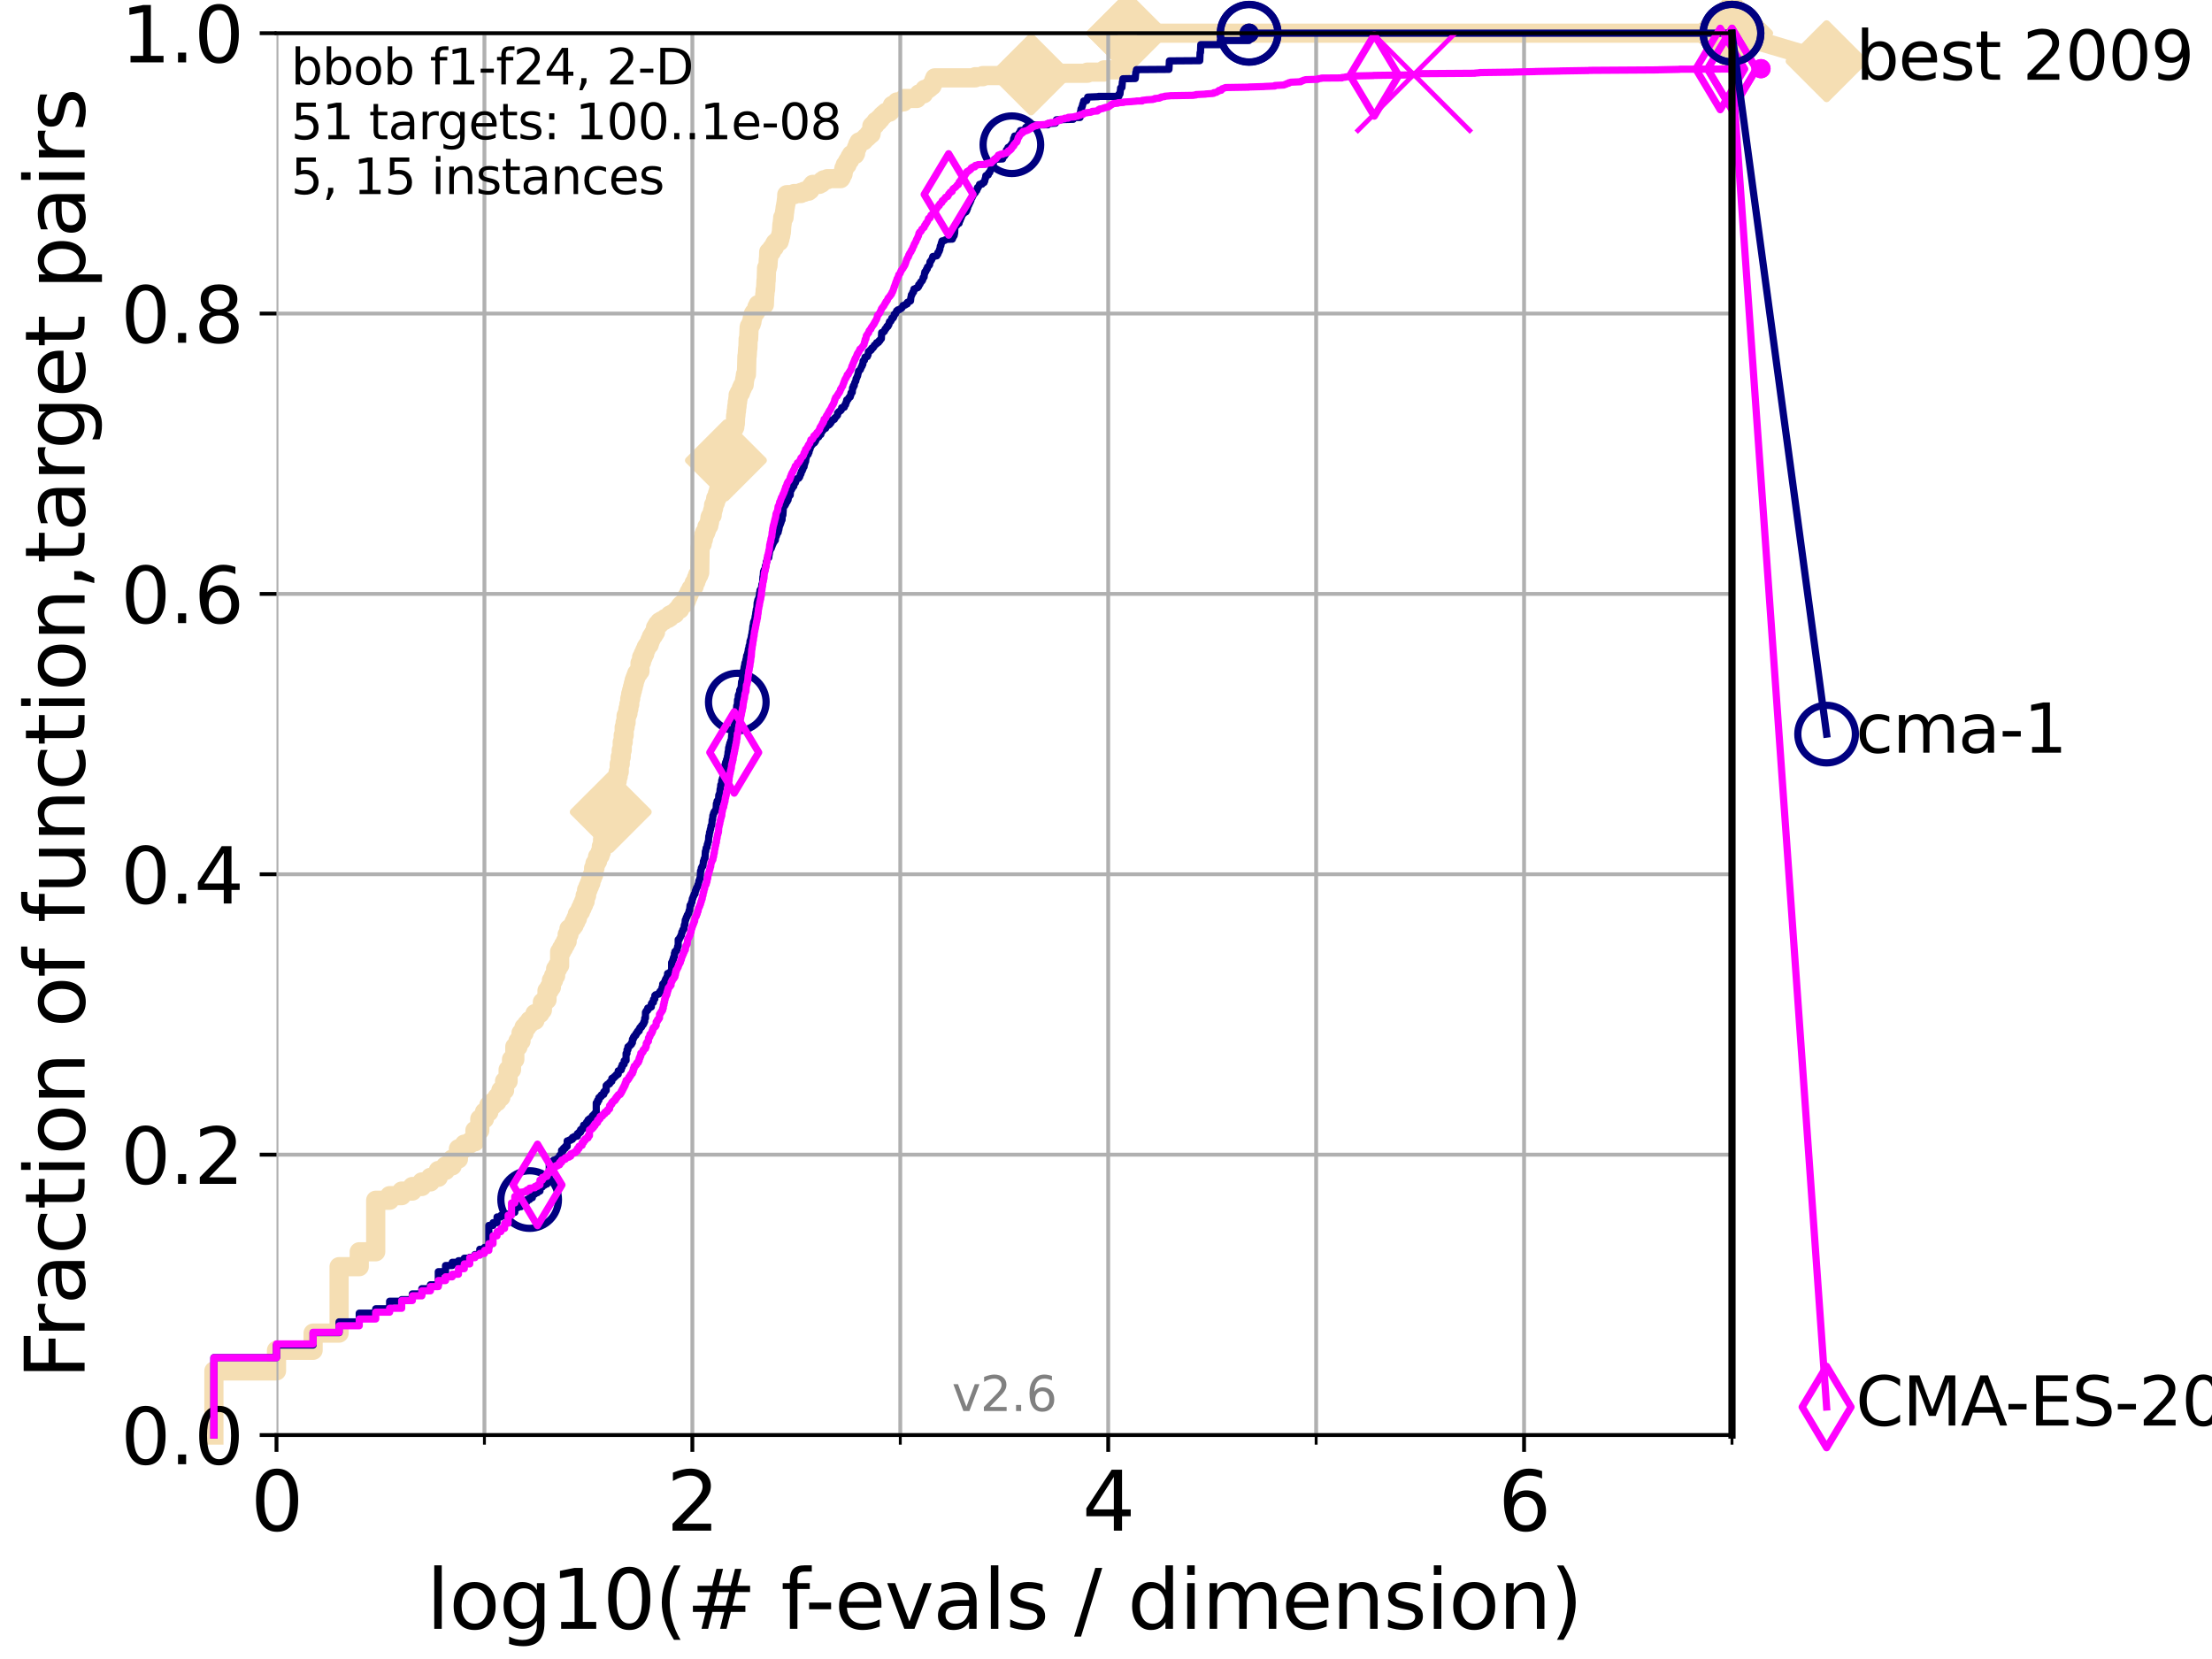 <?xml version="1.0" encoding="utf-8" standalone="no"?>
<!DOCTYPE svg PUBLIC "-//W3C//DTD SVG 1.1//EN"
  "http://www.w3.org/Graphics/SVG/1.1/DTD/svg11.dtd">
<svg xmlns:xlink="http://www.w3.org/1999/xlink" width="460.8pt" height="345.6pt" viewBox="0 0 460.8 345.6" xmlns="http://www.w3.org/2000/svg" version="1.1">
 <defs>
  <style type="text/css">*{stroke-linejoin: round; stroke-linecap: butt}</style>
 </defs>
 <g id="figure_1">
  <g id="patch_1">
   <path d="M 0 345.6 
L 460.8 345.6 
L 460.8 0 
L 0 0 
z
" style="fill: #ffffff"/>
  </g>
  <g id="axes_1">
   <g id="patch_2">
    <path d="M 57.6 298.944 
L 360.806 298.944 
L 360.806 6.912 
L 57.6 6.912 
z
" style="fill: #ffffff"/>
   </g>
   <g id="line2d_1">
    <path d="M 44.561 298.944 
L 44.561 285.583 
L 57.6 285.583 
L 57.6 281.288 
L 65.227 281.288 
L 65.227 277.71 
L 70.639 277.71 
L 70.639 263.872 
L 74.837 263.872 
L 74.837 260.77 
L 78.267 260.77 
L 78.267 250.033 
L 81.166 250.033 
L 81.166 249.079 
L 83.678 249.079 
L 83.678 248.125 
L 85.894 248.125 
L 85.894 247.17 
L 87.876 247.17 
L 87.876 246.216 
L 89.669 246.216 
L 89.669 245.262 
L 91.306 245.262 
L 91.306 243.83 
L 92.812 243.83 
L 92.812 242.876 
L 94.206 242.876 
L 94.206 241.444 
L 95.503 241.444 
L 95.503 239.297 
L 96.718 239.297 
L 96.718 238.343 
L 97.858 238.343 
L 97.858 237.865 
L 98.933 237.865 
L 98.933 235.48 
L 99.95 235.48 
L 99.95 233.094 
L 100.915 233.094 
L 100.915 231.662 
L 101.833 231.662 
L 101.833 230.231 
L 102.708 230.231 
L 102.708 229.515 
L 103.544 229.515 
L 103.544 228.56 
L 104.345 228.56 
L 104.345 227.129 
L 105.113 227.129 
L 105.113 225.22 
L 105.851 225.22 
L 105.851 222.834 
L 106.561 222.834 
L 106.561 220.687 
L 107.245 220.687 
L 107.245 218.063 
L 107.905 218.063 
L 107.905 216.87 
L 108.543 216.87 
L 108.543 215.2 
L 109.159 215.2 
L 109.159 214.007 
L 109.757 214.007 
L 109.757 213.291 
L 110.336 213.291 
L 110.336 212.575 
L 111.442 212.575 
L 111.442 211.144 
L 112.488 211.144 
L 112.488 210.428 
L 112.989 210.428 
L 112.989 208.758 
L 113.478 208.758 
L 113.478 208.28 
L 113.954 208.28 
L 113.954 206.372 
L 114.419 206.372 
L 114.419 205.656 
L 114.872 205.656 
L 114.872 204.224 
L 115.315 204.224 
L 115.315 203.27 
L 115.747 203.27 
L 115.747 201.839 
L 116.17 201.839 
L 116.17 201.123 
L 116.584 201.123 
L 116.584 198.26 
L 116.988 198.26 
L 116.988 197.544 
L 117.384 197.544 
L 117.384 196.828 
L 117.772 196.828 
L 117.772 196.112 
L 118.152 196.112 
L 118.152 194.681 
L 118.525 194.681 
L 118.525 193.488 
L 118.89 193.488 
L 118.89 193.249 
L 119.248 193.249 
L 119.248 192.772 
L 119.6 192.772 
L 119.6 192.056 
L 119.945 192.056 
L 119.945 191.341 
L 120.284 191.341 
L 120.284 190.386 
L 120.617 190.386 
L 120.617 189.909 
L 120.944 189.909 
L 120.944 189.193 
L 121.266 189.193 
L 121.266 188.478 
L 121.582 188.478 
L 121.582 187.762 
L 121.893 187.762 
L 121.893 186.569 
L 122.199 186.569 
L 122.199 185.376 
L 122.5 185.376 
L 122.5 184.66 
L 122.796 184.66 
L 122.796 183.944 
L 123.088 183.944 
L 123.088 182.99 
L 123.375 182.99 
L 123.375 182.274 
L 123.658 182.274 
L 123.658 180.843 
L 123.936 180.843 
L 123.936 179.888 
L 124.211 179.888 
L 124.211 179.411 
L 124.482 179.411 
L 124.482 178.457 
L 124.748 178.457 
L 124.748 178.218 
L 125.012 178.218 
L 125.012 177.503 
L 125.271 177.503 
L 125.271 176.31 
L 125.527 176.31 
L 125.527 174.878 
L 125.779 174.878 
L 125.779 174.162 
L 126.029 174.162 
L 126.029 173.208 
L 126.275 173.208 
L 126.275 172.492 
L 126.517 172.492 
L 126.517 171.538 
L 126.757 171.538 
L 126.757 170.822 
L 126.994 170.822 
L 126.994 169.152 
L 127.227 169.152 
L 127.227 166.528 
L 127.458 166.528 
L 127.458 165.812 
L 127.686 165.812 
L 127.686 165.335 
L 127.911 165.335 
L 127.911 164.38 
L 128.134 164.38 
L 128.134 163.903 
L 128.354 163.903 
L 128.354 162.71 
L 128.571 162.71 
L 128.571 161.756 
L 128.786 161.756 
L 128.786 160.801 
L 128.999 160.801 
L 128.999 159.131 
L 129.209 159.131 
L 129.209 157.7 
L 129.417 157.7 
L 129.417 156.268 
L 129.623 156.268 
L 129.623 154.598 
L 129.826 154.598 
L 129.826 153.167 
L 130.027 153.167 
L 130.027 151.496 
L 130.226 151.496 
L 130.226 150.542 
L 130.423 150.542 
L 130.423 149.111 
L 130.618 149.111 
L 130.618 148.633 
L 130.811 148.633 
L 130.811 147.679 
L 131.002 147.679 
L 131.002 146.725 
L 131.191 146.725 
L 131.191 145.532 
L 131.378 145.532 
L 131.378 144.577 
L 131.564 144.577 
L 131.564 143.862 
L 131.747 143.862 
L 131.747 143.146 
L 131.929 143.146 
L 131.929 142.43 
L 132.109 142.43 
L 132.109 141.714 
L 132.287 141.714 
L 132.287 141.237 
L 132.464 141.237 
L 132.464 140.76 
L 132.639 140.76 
L 132.639 140.283 
L 132.984 140.283 
L 132.984 139.806 
L 133.323 139.806 
L 133.323 138.136 
L 133.49 138.136 
L 133.49 137.897 
L 133.656 137.897 
L 133.656 136.943 
L 133.983 136.943 
L 133.983 136.227 
L 134.305 136.227 
L 134.305 135.511 
L 134.464 135.511 
L 134.464 135.272 
L 134.621 135.272 
L 134.621 134.795 
L 134.777 134.795 
L 134.777 134.557 
L 134.932 134.557 
L 134.932 134.318 
L 135.238 134.318 
L 135.238 133.841 
L 135.389 133.841 
L 135.389 133.364 
L 135.539 133.364 
L 135.539 133.125 
L 135.688 133.125 
L 135.688 132.648 
L 135.835 132.648 
L 135.835 132.409 
L 136.127 132.409 
L 136.127 131.932 
L 136.414 131.932 
L 136.414 131.694 
L 136.556 131.694 
L 136.556 130.739 
L 136.697 130.739 
L 136.697 130.501 
L 136.837 130.501 
L 136.837 130.262 
L 136.975 130.262 
L 136.975 130.024 
L 137.386 130.024 
L 137.386 129.546 
L 137.788 129.546 
L 137.788 129.308 
L 138.31 129.308 
L 138.31 129.069 
L 138.566 129.069 
L 138.566 128.831 
L 139.191 128.831 
L 139.191 128.592 
L 139.556 128.592 
L 139.556 128.115 
L 140.033 128.115 
L 140.033 127.876 
L 140.612 127.876 
L 140.612 127.638 
L 140.725 127.638 
L 140.725 127.399 
L 140.951 127.399 
L 140.951 127.16 
L 141.173 127.16 
L 141.173 126.922 
L 141.611 126.922 
L 141.718 126.206 
L 141.932 126.206 
L 141.932 125.968 
L 142.248 125.968 
L 142.248 125.729 
L 142.662 125.729 
L 142.662 125.49 
L 142.865 125.49 
L 142.966 125.013 
L 143.066 125.013 
L 143.066 124.297 
L 143.364 124.297 
L 143.364 123.82 
L 143.56 123.82 
L 143.56 123.343 
L 143.754 123.343 
L 143.85 122.866 
L 143.946 122.866 
L 143.946 122.627 
L 144.23 122.627 
L 144.23 122.389 
L 144.418 122.389 
L 144.418 122.15 
L 144.603 122.15 
L 144.603 121.434 
L 144.786 121.434 
L 144.786 121.196 
L 144.968 121.196 
L 145.058 120.48 
L 145.238 120.48 
L 145.327 119.764 
L 145.591 119.764 
L 145.678 119.287 
L 145.765 119.287 
L 145.852 114.038 
L 145.938 114.038 
L 146.023 113.561 
L 146.109 113.561 
L 146.109 113.322 
L 146.278 113.322 
L 146.362 112.368 
L 146.53 112.368 
L 146.613 111.414 
L 146.778 111.414 
L 146.778 110.936 
L 147.022 110.936 
L 147.103 110.459 
L 147.184 110.459 
L 147.264 109.744 
L 147.503 109.744 
L 147.503 109.505 
L 147.66 109.505 
L 147.738 108.789 
L 147.816 108.789 
L 147.894 107.835 
L 147.971 107.835 
L 147.971 107.596 
L 148.125 107.596 
L 148.125 107.358 
L 148.353 107.358 
L 148.428 106.403 
L 148.503 106.403 
L 148.578 105.926 
L 148.652 105.926 
L 148.652 105.21 
L 148.801 105.21 
L 148.874 104.733 
L 149.021 104.733 
L 149.093 103.779 
L 149.382 103.779 
L 149.453 102.824 
L 149.595 102.824 
L 149.666 102.109 
L 149.736 102.109 
L 149.736 101.87 
L 149.876 101.87 
L 149.945 101.154 
L 150.221 101.154 
L 150.289 99.723 
L 150.357 99.723 
L 150.425 99.007 
L 150.493 99.007 
L 150.56 98.053 
L 150.627 98.053 
L 150.694 97.576 
L 150.76 97.576 
L 150.76 97.098 
L 150.893 97.098 
L 150.959 96.621 
L 151.024 96.621 
L 151.09 96.144 
L 151.155 96.144 
L 151.22 94.951 
L 151.285 94.951 
L 151.285 94.474 
L 151.414 94.474 
L 151.478 93.758 
L 151.605 93.758 
L 151.605 93.52 
L 151.732 93.52 
L 151.795 92.565 
L 151.858 92.565 
L 151.92 92.088 
L 151.983 92.088 
L 152.045 91.611 
L 152.107 91.611 
L 152.169 91.134 
L 152.23 91.134 
L 152.292 90.179 
L 152.353 90.179 
L 152.353 89.941 
L 152.475 89.941 
L 152.535 89.464 
L 152.656 89.464 
L 152.656 89.225 
L 152.954 89.225 
L 152.954 88.986 
L 153.072 88.986 
L 153.131 88.271 
L 153.189 88.271 
L 153.247 86.6 
L 153.306 86.6 
L 153.364 85.646 
L 153.421 85.646 
L 153.479 84.692 
L 153.536 84.692 
L 153.594 83.737 
L 153.651 83.737 
L 153.708 83.022 
L 153.764 83.022 
L 153.764 82.306 
L 153.934 82.306 
L 153.99 81.829 
L 154.268 81.829 
L 154.323 81.352 
L 154.432 81.352 
L 154.432 80.874 
L 154.65 80.874 
L 154.65 80.397 
L 154.811 80.397 
L 154.811 80.159 
L 155.024 80.159 
L 155.13 78.966 
L 155.183 78.966 
L 155.288 78.011 
L 155.495 78.011 
L 155.599 74.194 
L 155.65 74.194 
L 155.752 72.524 
L 155.803 72.524 
L 155.854 70.615 
L 155.955 70.615 
L 156.056 68.229 
L 156.106 68.229 
L 156.106 67.991 
L 156.255 67.991 
L 156.354 67.513 
L 156.502 67.513 
L 156.551 67.036 
L 156.648 67.036 
L 156.697 66.32 
L 156.793 66.32 
L 156.841 65.605 
L 156.937 65.605 
L 156.937 65.366 
L 157.081 65.366 
L 157.081 65.128 
L 157.363 65.128 
L 157.363 64.889 
L 157.503 64.889 
L 157.503 64.65 
L 157.642 64.65 
L 157.688 63.935 
L 157.871 63.935 
L 157.917 63.457 
L 159.233 63.457 
L 159.317 61.31 
L 159.359 61.31 
L 159.401 60.356 
L 159.485 60.356 
L 159.569 58.447 
L 159.61 58.447 
L 159.693 55.823 
L 159.858 55.823 
L 159.94 55.345 
L 159.98 55.345 
L 160.062 53.914 
L 160.102 53.914 
L 160.142 52.482 
L 160.699 52.482 
L 160.738 51.767 
L 160.933 51.767 
L 160.933 51.528 
L 161.316 51.528 
L 161.354 50.812 
L 161.505 50.812 
L 161.505 50.574 
L 161.766 50.574 
L 161.766 50.335 
L 162.313 50.335 
L 162.385 49.858 
L 162.457 49.858 
L 162.563 49.142 
L 162.634 49.142 
L 162.74 48.426 
L 162.775 48.426 
L 162.88 46.756 
L 162.915 46.756 
L 163.019 45.802 
L 163.054 45.802 
L 163.054 45.325 
L 163.328 45.325 
L 163.43 44.132 
L 163.464 44.132 
L 163.566 43.177 
L 163.599 43.177 
L 163.7 42.462 
L 163.733 42.462 
L 163.833 41.507 
L 163.866 41.507 
L 163.899 40.553 
L 165.423 40.553 
L 165.423 40.314 
L 166.86 40.314 
L 166.86 40.076 
L 167.526 40.076 
L 167.526 39.837 
L 168.431 39.837 
L 168.431 39.599 
L 168.74 39.599 
L 168.817 39.121 
L 168.944 39.121 
L 168.944 38.883 
L 169.145 38.883 
L 169.145 38.644 
L 169.319 38.644 
L 169.319 38.406 
L 170.681 38.406 
L 170.681 38.167 
L 171.137 38.167 
L 171.137 37.928 
L 171.249 37.928 
L 171.249 37.69 
L 171.603 37.69 
L 171.603 37.451 
L 172.356 37.451 
L 172.356 37.213 
L 175.117 37.213 
L 175.117 36.974 
L 175.28 36.974 
L 175.316 36.497 
L 175.478 36.497 
L 175.478 36.258 
L 175.62 36.258 
L 175.709 35.543 
L 175.762 35.543 
L 175.797 35.065 
L 175.937 35.065 
L 175.937 34.827 
L 176.058 34.827 
L 176.076 34.35 
L 176.453 34.35 
L 176.52 33.634 
L 176.672 33.634 
L 176.672 33.395 
L 176.988 33.395 
L 177.07 32.68 
L 177.233 32.68 
L 177.233 32.441 
L 177.363 32.441 
L 177.363 32.202 
L 178.108 32.202 
L 178.108 31.964 
L 178.232 31.964 
L 178.339 31.009 
L 178.416 31.009 
L 178.416 30.771 
L 178.583 30.771 
L 178.689 30.055 
L 178.928 30.055 
L 178.943 29.578 
L 179.485 29.578 
L 179.485 29.339 
L 179.913 29.339 
L 179.913 29.101 
L 180.124 29.101 
L 180.124 28.862 
L 180.346 28.862 
L 180.346 28.624 
L 180.647 28.624 
L 180.647 28.385 
L 180.903 28.385 
L 180.997 27.908 
L 181.457 27.908 
L 181.548 27.192 
L 181.574 27.192 
L 181.625 26.238 
L 181.856 26.238 
L 181.856 25.999 
L 182.321 25.999 
L 182.346 25.522 
L 182.457 25.522 
L 182.457 25.283 
L 182.98 25.283 
L 183.064 24.806 
L 183.395 24.806 
L 183.395 24.568 
L 183.547 24.568 
L 183.547 24.329 
L 183.743 24.329 
L 183.743 24.09 
L 184.006 24.09 
L 184.006 23.852 
L 184.288 23.852 
L 184.288 23.613 
L 184.577 23.613 
L 184.577 23.375 
L 185.279 23.375 
L 185.279 23.136 
L 185.553 23.136 
L 185.553 22.897 
L 185.73 22.897 
L 185.74 22.42 
L 185.864 22.42 
L 185.885 21.943 
L 186.311 21.943 
L 186.311 21.704 
L 186.817 21.704 
L 186.856 21.227 
L 188.22 21.227 
L 188.22 20.989 
L 188.365 20.989 
L 188.401 20.512 
L 190.999 20.512 
L 191.061 20.034 
L 191.271 20.034 
L 191.271 19.796 
L 191.463 19.796 
L 191.463 19.557 
L 192.387 19.557 
L 192.474 19.08 
L 192.56 19.08 
L 192.64 18.603 
L 193.268 18.603 
L 193.268 18.364 
L 193.591 18.364 
L 193.591 18.126 
L 193.855 18.126 
L 193.855 17.887 
L 194.162 17.887 
L 194.261 17.41 
L 194.379 17.41 
L 194.477 16.933 
L 194.535 16.933 
L 194.535 16.694 
L 194.665 16.694 
L 194.729 16.217 
L 203.161 16.217 
L 203.161 15.978 
L 204.752 15.978 
L 204.752 15.74 
L 210.765 15.74 
L 210.765 15.501 
L 214.798 15.501 
L 214.798 15.263 
L 226.51 15.263 
L 226.51 15.024 
L 230.006 15.024 
L 230.025 14.547 
L 233.678 14.547 
L 233.678 14.308 
L 233.813 14.308 
L 233.853 13.831 
L 233.95 13.831 
L 234.032 13.354 
L 234.203 13.354 
L 234.203 13.115 
L 234.379 13.115 
L 234.433 12.638 
L 234.845 12.638 
L 234.849 6.912 
L 360.806 6.912 
L 360.806 6.912 
" style="fill: none; stroke: #f5deb3; stroke-width: 4; stroke-linecap: square"/>
   </g>
   <g id="line2d_2">
    <defs>
     <path id="m669ca6d77e" d="M -0 7.778 
L 7.778 0 
L 0 -7.778 
L -7.778 -0 
z
" style="stroke: #f5deb3; stroke-width: 1.5; stroke-linejoin: miter"/>
    </defs>
    <g>
     <use xlink:href="#m669ca6d77e" x="127.227" y="169.152" style="fill: #f5deb3; stroke: #f5deb3; stroke-width: 1.5; stroke-linejoin: miter"/>
     <use xlink:href="#m669ca6d77e" x="151.22" y="95.905" style="fill: #f5deb3; stroke: #f5deb3; stroke-width: 1.5; stroke-linejoin: miter"/>
     <use xlink:href="#m669ca6d77e" x="214.798" y="15.501" style="fill: #f5deb3; stroke: #f5deb3; stroke-width: 1.5; stroke-linejoin: miter"/>
     <use xlink:href="#m669ca6d77e" x="234.849" y="6.912" style="fill: #f5deb3; stroke: #f5deb3; stroke-width: 1.5; stroke-linejoin: miter"/>
     <use xlink:href="#m669ca6d77e" x="234.849" y="6.912" style="fill: #f5deb3; stroke: #f5deb3; stroke-width: 1.5; stroke-linejoin: miter"/>
     <use xlink:href="#m669ca6d77e" x="360.806" y="6.912" style="fill: #f5deb3; stroke: #f5deb3; stroke-width: 1.5; stroke-linejoin: miter"/>
    </g>
   </g>
   <g id="line2d_3">
    <path style="fill: none; stroke: #f5deb3; stroke-width: 4; stroke-linecap: square"/>
    <g/>
   </g>
   <g id="line2d_4">
    <path d="M 360.806 6.912 
L 380.515 12.753 
" style="fill: none; stroke: #f5deb3; stroke-width: 4; stroke-linecap: square"/>
    <g>
     <use xlink:href="#m669ca6d77e" x="360.806" y="6.912" style="fill: #f5deb3; stroke: #f5deb3; stroke-width: 1.5; stroke-linejoin: miter"/>
     <use xlink:href="#m669ca6d77e" x="380.515" y="12.753" style="fill: #f5deb3; stroke: #f5deb3; stroke-width: 1.5; stroke-linejoin: miter"/>
    </g>
   </g>
   <g id="matplotlib.axis_1">
    <g id="xtick_1">
     <g id="line2d_5">
      <path d="M 57.6 298.944 
L 57.6 6.912 
" clip-path="url(#p9b438ca95a)" style="fill: none; stroke: #b0b0b0; stroke-width: 0.8; stroke-linecap: square"/>
     </g>
     <g id="line2d_6">
      <defs>
       <path id="m419d464cf5" d="M 0 0 
L 0 3.5 
" style="stroke: #000000; stroke-width: 0.8"/>
      </defs>
      <g>
       <use xlink:href="#m419d464cf5" x="57.6" y="298.944" style="stroke: #000000; stroke-width: 0.8"/>
      </g>
     </g>
     <g id="text_1">
      <!-- 0 -->
      <g transform="translate(52.192 318.861)scale(0.17 -0.17)">
       <defs>
        <path id="DejaVuSans-30" d="M 2034 4250 
Q 1547 4250 1301 3770 
Q 1056 3291 1056 2328 
Q 1056 1369 1301 889 
Q 1547 409 2034 409 
Q 2525 409 2770 889 
Q 3016 1369 3016 2328 
Q 3016 3291 2770 3770 
Q 2525 4250 2034 4250 
z
M 2034 4750 
Q 2819 4750 3233 4129 
Q 3647 3509 3647 2328 
Q 3647 1150 3233 529 
Q 2819 -91 2034 -91 
Q 1250 -91 836 529 
Q 422 1150 422 2328 
Q 422 3509 836 4129 
Q 1250 4750 2034 4750 
z
" transform="scale(0.016)"/>
       </defs>
       <use xlink:href="#DejaVuSans-30"/>
      </g>
     </g>
    </g>
    <g id="xtick_2">
     <g id="line2d_7">
      <path d="M 144.23 298.944 
L 144.23 6.912 
" clip-path="url(#p9b438ca95a)" style="fill: none; stroke: #b0b0b0; stroke-width: 0.8; stroke-linecap: square"/>
     </g>
     <g id="line2d_8">
      <g>
       <use xlink:href="#m419d464cf5" x="144.23" y="298.944" style="stroke: #000000; stroke-width: 0.8"/>
      </g>
     </g>
     <g id="text_2">
      <!-- 2 -->
      <g transform="translate(138.822 318.861)scale(0.17 -0.17)">
       <defs>
        <path id="DejaVuSans-32" d="M 1228 531 
L 3431 531 
L 3431 0 
L 469 0 
L 469 531 
Q 828 903 1448 1529 
Q 2069 2156 2228 2338 
Q 2531 2678 2651 2914 
Q 2772 3150 2772 3378 
Q 2772 3750 2511 3984 
Q 2250 4219 1831 4219 
Q 1534 4219 1204 4116 
Q 875 4013 500 3803 
L 500 4441 
Q 881 4594 1212 4672 
Q 1544 4750 1819 4750 
Q 2544 4750 2975 4387 
Q 3406 4025 3406 3419 
Q 3406 3131 3298 2873 
Q 3191 2616 2906 2266 
Q 2828 2175 2409 1742 
Q 1991 1309 1228 531 
z
" transform="scale(0.016)"/>
       </defs>
       <use xlink:href="#DejaVuSans-32"/>
      </g>
     </g>
    </g>
    <g id="xtick_3">
     <g id="line2d_9">
      <path d="M 230.861 298.944 
L 230.861 6.912 
" clip-path="url(#p9b438ca95a)" style="fill: none; stroke: #b0b0b0; stroke-width: 0.8; stroke-linecap: square"/>
     </g>
     <g id="line2d_10">
      <g>
       <use xlink:href="#m419d464cf5" x="230.861" y="298.944" style="stroke: #000000; stroke-width: 0.8"/>
      </g>
     </g>
     <g id="text_3">
      <!-- 4 -->
      <g transform="translate(225.453 318.861)scale(0.17 -0.17)">
       <defs>
        <path id="DejaVuSans-34" d="M 2419 4116 
L 825 1625 
L 2419 1625 
L 2419 4116 
z
M 2253 4666 
L 3047 4666 
L 3047 1625 
L 3713 1625 
L 3713 1100 
L 3047 1100 
L 3047 0 
L 2419 0 
L 2419 1100 
L 313 1100 
L 313 1709 
L 2253 4666 
z
" transform="scale(0.016)"/>
       </defs>
       <use xlink:href="#DejaVuSans-34"/>
      </g>
     </g>
    </g>
    <g id="xtick_4">
     <g id="line2d_11">
      <path d="M 317.491 298.944 
L 317.491 6.912 
" clip-path="url(#p9b438ca95a)" style="fill: none; stroke: #b0b0b0; stroke-width: 0.8; stroke-linecap: square"/>
     </g>
     <g id="line2d_12">
      <g>
       <use xlink:href="#m419d464cf5" x="317.491" y="298.944" style="stroke: #000000; stroke-width: 0.8"/>
      </g>
     </g>
     <g id="text_4">
      <!-- 6 -->
      <g transform="translate(312.083 318.861)scale(0.17 -0.17)">
       <defs>
        <path id="DejaVuSans-36" d="M 2113 2584 
Q 1688 2584 1439 2293 
Q 1191 2003 1191 1497 
Q 1191 994 1439 701 
Q 1688 409 2113 409 
Q 2538 409 2786 701 
Q 3034 994 3034 1497 
Q 3034 2003 2786 2293 
Q 2538 2584 2113 2584 
z
M 3366 4563 
L 3366 3988 
Q 3128 4100 2886 4159 
Q 2644 4219 2406 4219 
Q 1781 4219 1451 3797 
Q 1122 3375 1075 2522 
Q 1259 2794 1537 2939 
Q 1816 3084 2150 3084 
Q 2853 3084 3261 2657 
Q 3669 2231 3669 1497 
Q 3669 778 3244 343 
Q 2819 -91 2113 -91 
Q 1303 -91 875 529 
Q 447 1150 447 2328 
Q 447 3434 972 4092 
Q 1497 4750 2381 4750 
Q 2619 4750 2861 4703 
Q 3103 4656 3366 4563 
z
" transform="scale(0.016)"/>
       </defs>
       <use xlink:href="#DejaVuSans-36"/>
      </g>
     </g>
    </g>
    <g id="xtick_5">
     <g id="line2d_13">
      <path d="M 100.915 298.944 
L 100.915 6.912 
" clip-path="url(#p9b438ca95a)" style="fill: none; stroke: #b0b0b0; stroke-width: 0.8; stroke-linecap: square"/>
     </g>
     <g id="line2d_14">
      <defs>
       <path id="m88b860ec98" d="M 0 0 
L 0 2 
" style="stroke: #000000; stroke-width: 0.6"/>
      </defs>
      <g>
       <use xlink:href="#m88b860ec98" x="100.915" y="298.944" style="stroke: #000000; stroke-width: 0.6"/>
      </g>
     </g>
    </g>
    <g id="xtick_6">
     <g id="line2d_15">
      <path d="M 187.546 298.944 
L 187.546 6.912 
" clip-path="url(#p9b438ca95a)" style="fill: none; stroke: #b0b0b0; stroke-width: 0.8; stroke-linecap: square"/>
     </g>
     <g id="line2d_16">
      <g>
       <use xlink:href="#m88b860ec98" x="187.546" y="298.944" style="stroke: #000000; stroke-width: 0.6"/>
      </g>
     </g>
    </g>
    <g id="xtick_7">
     <g id="line2d_17">
      <path d="M 274.176 298.944 
L 274.176 6.912 
" clip-path="url(#p9b438ca95a)" style="fill: none; stroke: #b0b0b0; stroke-width: 0.8; stroke-linecap: square"/>
     </g>
     <g id="line2d_18">
      <g>
       <use xlink:href="#m88b860ec98" x="274.176" y="298.944" style="stroke: #000000; stroke-width: 0.6"/>
      </g>
     </g>
    </g>
    <g id="xtick_8">
     <g id="line2d_19">
      <path d="M 360.806 298.944 
L 360.806 6.912 
" clip-path="url(#p9b438ca95a)" style="fill: none; stroke: #b0b0b0; stroke-width: 0.8; stroke-linecap: square"/>
     </g>
     <g id="line2d_20">
      <g>
       <use xlink:href="#m88b860ec98" x="360.806" y="298.944" style="stroke: #000000; stroke-width: 0.6"/>
      </g>
     </g>
    </g>
    <g id="text_5">
     <!-- log10(# f-evals / dimension) -->
     <g transform="translate(88.823 339.314)scale(0.17 -0.17)">
      <defs>
       <path id="DejaVuSans-6c" d="M 603 4863 
L 1178 4863 
L 1178 0 
L 603 0 
L 603 4863 
z
" transform="scale(0.016)"/>
       <path id="DejaVuSans-6f" d="M 1959 3097 
Q 1497 3097 1228 2736 
Q 959 2375 959 1747 
Q 959 1119 1226 758 
Q 1494 397 1959 397 
Q 2419 397 2687 759 
Q 2956 1122 2956 1747 
Q 2956 2369 2687 2733 
Q 2419 3097 1959 3097 
z
M 1959 3584 
Q 2709 3584 3137 3096 
Q 3566 2609 3566 1747 
Q 3566 888 3137 398 
Q 2709 -91 1959 -91 
Q 1206 -91 779 398 
Q 353 888 353 1747 
Q 353 2609 779 3096 
Q 1206 3584 1959 3584 
z
" transform="scale(0.016)"/>
       <path id="DejaVuSans-67" d="M 2906 1791 
Q 2906 2416 2648 2759 
Q 2391 3103 1925 3103 
Q 1463 3103 1205 2759 
Q 947 2416 947 1791 
Q 947 1169 1205 825 
Q 1463 481 1925 481 
Q 2391 481 2648 825 
Q 2906 1169 2906 1791 
z
M 3481 434 
Q 3481 -459 3084 -895 
Q 2688 -1331 1869 -1331 
Q 1566 -1331 1297 -1286 
Q 1028 -1241 775 -1147 
L 775 -588 
Q 1028 -725 1275 -790 
Q 1522 -856 1778 -856 
Q 2344 -856 2625 -561 
Q 2906 -266 2906 331 
L 2906 616 
Q 2728 306 2450 153 
Q 2172 0 1784 0 
Q 1141 0 747 490 
Q 353 981 353 1791 
Q 353 2603 747 3093 
Q 1141 3584 1784 3584 
Q 2172 3584 2450 3431 
Q 2728 3278 2906 2969 
L 2906 3500 
L 3481 3500 
L 3481 434 
z
" transform="scale(0.016)"/>
       <path id="DejaVuSans-31" d="M 794 531 
L 1825 531 
L 1825 4091 
L 703 3866 
L 703 4441 
L 1819 4666 
L 2450 4666 
L 2450 531 
L 3481 531 
L 3481 0 
L 794 0 
L 794 531 
z
" transform="scale(0.016)"/>
       <path id="DejaVuSans-28" d="M 1984 4856 
Q 1566 4138 1362 3434 
Q 1159 2731 1159 2009 
Q 1159 1288 1364 580 
Q 1569 -128 1984 -844 
L 1484 -844 
Q 1016 -109 783 600 
Q 550 1309 550 2009 
Q 550 2706 781 3412 
Q 1013 4119 1484 4856 
L 1984 4856 
z
" transform="scale(0.016)"/>
       <path id="DejaVuSans-23" d="M 3272 2816 
L 2363 2816 
L 2100 1772 
L 3016 1772 
L 3272 2816 
z
M 2803 4594 
L 2478 3297 
L 3391 3297 
L 3719 4594 
L 4219 4594 
L 3897 3297 
L 4872 3297 
L 4872 2816 
L 3775 2816 
L 3519 1772 
L 4513 1772 
L 4513 1294 
L 3397 1294 
L 3072 0 
L 2572 0 
L 2894 1294 
L 1978 1294 
L 1656 0 
L 1153 0 
L 1478 1294 
L 494 1294 
L 494 1772 
L 1594 1772 
L 1856 2816 
L 850 2816 
L 850 3297 
L 1978 3297 
L 2297 4594 
L 2803 4594 
z
" transform="scale(0.016)"/>
       <path id="DejaVuSans-20" transform="scale(0.016)"/>
       <path id="DejaVuSans-66" d="M 2375 4863 
L 2375 4384 
L 1825 4384 
Q 1516 4384 1395 4259 
Q 1275 4134 1275 3809 
L 1275 3500 
L 2222 3500 
L 2222 3053 
L 1275 3053 
L 1275 0 
L 697 0 
L 697 3053 
L 147 3053 
L 147 3500 
L 697 3500 
L 697 3744 
Q 697 4328 969 4595 
Q 1241 4863 1831 4863 
L 2375 4863 
z
" transform="scale(0.016)"/>
       <path id="DejaVuSans-2d" d="M 313 2009 
L 1997 2009 
L 1997 1497 
L 313 1497 
L 313 2009 
z
" transform="scale(0.016)"/>
       <path id="DejaVuSans-65" d="M 3597 1894 
L 3597 1613 
L 953 1613 
Q 991 1019 1311 708 
Q 1631 397 2203 397 
Q 2534 397 2845 478 
Q 3156 559 3463 722 
L 3463 178 
Q 3153 47 2828 -22 
Q 2503 -91 2169 -91 
Q 1331 -91 842 396 
Q 353 884 353 1716 
Q 353 2575 817 3079 
Q 1281 3584 2069 3584 
Q 2775 3584 3186 3129 
Q 3597 2675 3597 1894 
z
M 3022 2063 
Q 3016 2534 2758 2815 
Q 2500 3097 2075 3097 
Q 1594 3097 1305 2825 
Q 1016 2553 972 2059 
L 3022 2063 
z
" transform="scale(0.016)"/>
       <path id="DejaVuSans-76" d="M 191 3500 
L 800 3500 
L 1894 563 
L 2988 3500 
L 3597 3500 
L 2284 0 
L 1503 0 
L 191 3500 
z
" transform="scale(0.016)"/>
       <path id="DejaVuSans-61" d="M 2194 1759 
Q 1497 1759 1228 1600 
Q 959 1441 959 1056 
Q 959 750 1161 570 
Q 1363 391 1709 391 
Q 2188 391 2477 730 
Q 2766 1069 2766 1631 
L 2766 1759 
L 2194 1759 
z
M 3341 1997 
L 3341 0 
L 2766 0 
L 2766 531 
Q 2569 213 2275 61 
Q 1981 -91 1556 -91 
Q 1019 -91 701 211 
Q 384 513 384 1019 
Q 384 1609 779 1909 
Q 1175 2209 1959 2209 
L 2766 2209 
L 2766 2266 
Q 2766 2663 2505 2880 
Q 2244 3097 1772 3097 
Q 1472 3097 1187 3025 
Q 903 2953 641 2809 
L 641 3341 
Q 956 3463 1253 3523 
Q 1550 3584 1831 3584 
Q 2591 3584 2966 3190 
Q 3341 2797 3341 1997 
z
" transform="scale(0.016)"/>
       <path id="DejaVuSans-73" d="M 2834 3397 
L 2834 2853 
Q 2591 2978 2328 3040 
Q 2066 3103 1784 3103 
Q 1356 3103 1142 2972 
Q 928 2841 928 2578 
Q 928 2378 1081 2264 
Q 1234 2150 1697 2047 
L 1894 2003 
Q 2506 1872 2764 1633 
Q 3022 1394 3022 966 
Q 3022 478 2636 193 
Q 2250 -91 1575 -91 
Q 1294 -91 989 -36 
Q 684 19 347 128 
L 347 722 
Q 666 556 975 473 
Q 1284 391 1588 391 
Q 1994 391 2212 530 
Q 2431 669 2431 922 
Q 2431 1156 2273 1281 
Q 2116 1406 1581 1522 
L 1381 1569 
Q 847 1681 609 1914 
Q 372 2147 372 2553 
Q 372 3047 722 3315 
Q 1072 3584 1716 3584 
Q 2034 3584 2315 3537 
Q 2597 3491 2834 3397 
z
" transform="scale(0.016)"/>
       <path id="DejaVuSans-2f" d="M 1625 4666 
L 2156 4666 
L 531 -594 
L 0 -594 
L 1625 4666 
z
" transform="scale(0.016)"/>
       <path id="DejaVuSans-64" d="M 2906 2969 
L 2906 4863 
L 3481 4863 
L 3481 0 
L 2906 0 
L 2906 525 
Q 2725 213 2448 61 
Q 2172 -91 1784 -91 
Q 1150 -91 751 415 
Q 353 922 353 1747 
Q 353 2572 751 3078 
Q 1150 3584 1784 3584 
Q 2172 3584 2448 3432 
Q 2725 3281 2906 2969 
z
M 947 1747 
Q 947 1113 1208 752 
Q 1469 391 1925 391 
Q 2381 391 2643 752 
Q 2906 1113 2906 1747 
Q 2906 2381 2643 2742 
Q 2381 3103 1925 3103 
Q 1469 3103 1208 2742 
Q 947 2381 947 1747 
z
" transform="scale(0.016)"/>
       <path id="DejaVuSans-69" d="M 603 3500 
L 1178 3500 
L 1178 0 
L 603 0 
L 603 3500 
z
M 603 4863 
L 1178 4863 
L 1178 4134 
L 603 4134 
L 603 4863 
z
" transform="scale(0.016)"/>
       <path id="DejaVuSans-6d" d="M 3328 2828 
Q 3544 3216 3844 3400 
Q 4144 3584 4550 3584 
Q 5097 3584 5394 3201 
Q 5691 2819 5691 2113 
L 5691 0 
L 5113 0 
L 5113 2094 
Q 5113 2597 4934 2840 
Q 4756 3084 4391 3084 
Q 3944 3084 3684 2787 
Q 3425 2491 3425 1978 
L 3425 0 
L 2847 0 
L 2847 2094 
Q 2847 2600 2669 2842 
Q 2491 3084 2119 3084 
Q 1678 3084 1418 2786 
Q 1159 2488 1159 1978 
L 1159 0 
L 581 0 
L 581 3500 
L 1159 3500 
L 1159 2956 
Q 1356 3278 1631 3431 
Q 1906 3584 2284 3584 
Q 2666 3584 2933 3390 
Q 3200 3197 3328 2828 
z
" transform="scale(0.016)"/>
       <path id="DejaVuSans-6e" d="M 3513 2113 
L 3513 0 
L 2938 0 
L 2938 2094 
Q 2938 2591 2744 2837 
Q 2550 3084 2163 3084 
Q 1697 3084 1428 2787 
Q 1159 2491 1159 1978 
L 1159 0 
L 581 0 
L 581 3500 
L 1159 3500 
L 1159 2956 
Q 1366 3272 1645 3428 
Q 1925 3584 2291 3584 
Q 2894 3584 3203 3211 
Q 3513 2838 3513 2113 
z
" transform="scale(0.016)"/>
       <path id="DejaVuSans-29" d="M 513 4856 
L 1013 4856 
Q 1481 4119 1714 3412 
Q 1947 2706 1947 2009 
Q 1947 1309 1714 600 
Q 1481 -109 1013 -844 
L 513 -844 
Q 928 -128 1133 580 
Q 1338 1288 1338 2009 
Q 1338 2731 1133 3434 
Q 928 4138 513 4856 
z
" transform="scale(0.016)"/>
      </defs>
      <use xlink:href="#DejaVuSans-6c"/>
      <use xlink:href="#DejaVuSans-6f" x="27.783"/>
      <use xlink:href="#DejaVuSans-67" x="88.965"/>
      <use xlink:href="#DejaVuSans-31" x="152.441"/>
      <use xlink:href="#DejaVuSans-30" x="216.064"/>
      <use xlink:href="#DejaVuSans-28" x="279.688"/>
      <use xlink:href="#DejaVuSans-23" x="318.701"/>
      <use xlink:href="#DejaVuSans-20" x="402.49"/>
      <use xlink:href="#DejaVuSans-66" x="434.277"/>
      <use xlink:href="#DejaVuSans-2d" x="463.982"/>
      <use xlink:href="#DejaVuSans-65" x="500.066"/>
      <use xlink:href="#DejaVuSans-76" x="561.59"/>
      <use xlink:href="#DejaVuSans-61" x="620.77"/>
      <use xlink:href="#DejaVuSans-6c" x="682.049"/>
      <use xlink:href="#DejaVuSans-73" x="709.832"/>
      <use xlink:href="#DejaVuSans-20" x="761.932"/>
      <use xlink:href="#DejaVuSans-2f" x="793.719"/>
      <use xlink:href="#DejaVuSans-20" x="827.41"/>
      <use xlink:href="#DejaVuSans-64" x="859.197"/>
      <use xlink:href="#DejaVuSans-69" x="922.674"/>
      <use xlink:href="#DejaVuSans-6d" x="950.457"/>
      <use xlink:href="#DejaVuSans-65" x="1047.869"/>
      <use xlink:href="#DejaVuSans-6e" x="1109.393"/>
      <use xlink:href="#DejaVuSans-73" x="1172.771"/>
      <use xlink:href="#DejaVuSans-69" x="1224.871"/>
      <use xlink:href="#DejaVuSans-6f" x="1252.654"/>
      <use xlink:href="#DejaVuSans-6e" x="1313.836"/>
      <use xlink:href="#DejaVuSans-29" x="1377.215"/>
     </g>
    </g>
   </g>
   <g id="matplotlib.axis_2">
    <g id="ytick_1">
     <g id="line2d_21">
      <path d="M 57.6 298.944 
L 360.806 298.944 
" clip-path="url(#p9b438ca95a)" style="fill: none; stroke: #b0b0b0; stroke-width: 0.8; stroke-linecap: square"/>
     </g>
     <g id="line2d_22">
      <defs>
       <path id="m0459272f87" d="M 0 0 
L -3.5 0 
" style="stroke: #000000; stroke-width: 0.8"/>
      </defs>
      <g>
       <use xlink:href="#m0459272f87" x="57.6" y="298.944" style="stroke: #000000; stroke-width: 0.8"/>
      </g>
     </g>
     <g id="text_6">
      <!-- 0.0 -->
      <g transform="translate(25.155 305.023)scale(0.16 -0.16)">
       <defs>
        <path id="DejaVuSans-2e" d="M 684 794 
L 1344 794 
L 1344 0 
L 684 0 
L 684 794 
z
" transform="scale(0.016)"/>
       </defs>
       <use xlink:href="#DejaVuSans-30"/>
       <use xlink:href="#DejaVuSans-2e" x="63.623"/>
       <use xlink:href="#DejaVuSans-30" x="95.41"/>
      </g>
     </g>
    </g>
    <g id="ytick_2">
     <g id="line2d_23">
      <path d="M 57.6 240.538 
L 360.806 240.538 
" clip-path="url(#p9b438ca95a)" style="fill: none; stroke: #b0b0b0; stroke-width: 0.8; stroke-linecap: square"/>
     </g>
     <g id="line2d_24">
      <g>
       <use xlink:href="#m0459272f87" x="57.6" y="240.538" style="stroke: #000000; stroke-width: 0.8"/>
      </g>
     </g>
     <g id="text_7">
      <!-- 0.2 -->
      <g transform="translate(25.155 246.616)scale(0.16 -0.16)">
       <use xlink:href="#DejaVuSans-30"/>
       <use xlink:href="#DejaVuSans-2e" x="63.623"/>
       <use xlink:href="#DejaVuSans-32" x="95.41"/>
      </g>
     </g>
    </g>
    <g id="ytick_3">
     <g id="line2d_25">
      <path d="M 57.6 182.131 
L 360.806 182.131 
" clip-path="url(#p9b438ca95a)" style="fill: none; stroke: #b0b0b0; stroke-width: 0.8; stroke-linecap: square"/>
     </g>
     <g id="line2d_26">
      <g>
       <use xlink:href="#m0459272f87" x="57.6" y="182.131" style="stroke: #000000; stroke-width: 0.8"/>
      </g>
     </g>
     <g id="text_8">
      <!-- 0.4 -->
      <g transform="translate(25.155 188.21)scale(0.16 -0.16)">
       <use xlink:href="#DejaVuSans-30"/>
       <use xlink:href="#DejaVuSans-2e" x="63.623"/>
       <use xlink:href="#DejaVuSans-34" x="95.41"/>
      </g>
     </g>
    </g>
    <g id="ytick_4">
     <g id="line2d_27">
      <path d="M 57.6 123.725 
L 360.806 123.725 
" clip-path="url(#p9b438ca95a)" style="fill: none; stroke: #b0b0b0; stroke-width: 0.8; stroke-linecap: square"/>
     </g>
     <g id="line2d_28">
      <g>
       <use xlink:href="#m0459272f87" x="57.6" y="123.725" style="stroke: #000000; stroke-width: 0.8"/>
      </g>
     </g>
     <g id="text_9">
      <!-- 0.6 -->
      <g transform="translate(25.155 129.804)scale(0.16 -0.16)">
       <use xlink:href="#DejaVuSans-30"/>
       <use xlink:href="#DejaVuSans-2e" x="63.623"/>
       <use xlink:href="#DejaVuSans-36" x="95.41"/>
      </g>
     </g>
    </g>
    <g id="ytick_5">
     <g id="line2d_29">
      <path d="M 57.6 65.318 
L 360.806 65.318 
" clip-path="url(#p9b438ca95a)" style="fill: none; stroke: #b0b0b0; stroke-width: 0.8; stroke-linecap: square"/>
     </g>
     <g id="line2d_30">
      <g>
       <use xlink:href="#m0459272f87" x="57.6" y="65.318" style="stroke: #000000; stroke-width: 0.8"/>
      </g>
     </g>
     <g id="text_10">
      <!-- 0.8 -->
      <g transform="translate(25.155 71.397)scale(0.16 -0.16)">
       <defs>
        <path id="DejaVuSans-38" d="M 2034 2216 
Q 1584 2216 1326 1975 
Q 1069 1734 1069 1313 
Q 1069 891 1326 650 
Q 1584 409 2034 409 
Q 2484 409 2743 651 
Q 3003 894 3003 1313 
Q 3003 1734 2745 1975 
Q 2488 2216 2034 2216 
z
M 1403 2484 
Q 997 2584 770 2862 
Q 544 3141 544 3541 
Q 544 4100 942 4425 
Q 1341 4750 2034 4750 
Q 2731 4750 3128 4425 
Q 3525 4100 3525 3541 
Q 3525 3141 3298 2862 
Q 3072 2584 2669 2484 
Q 3125 2378 3379 2068 
Q 3634 1759 3634 1313 
Q 3634 634 3220 271 
Q 2806 -91 2034 -91 
Q 1263 -91 848 271 
Q 434 634 434 1313 
Q 434 1759 690 2068 
Q 947 2378 1403 2484 
z
M 1172 3481 
Q 1172 3119 1398 2916 
Q 1625 2713 2034 2713 
Q 2441 2713 2670 2916 
Q 2900 3119 2900 3481 
Q 2900 3844 2670 4047 
Q 2441 4250 2034 4250 
Q 1625 4250 1398 4047 
Q 1172 3844 1172 3481 
z
" transform="scale(0.016)"/>
       </defs>
       <use xlink:href="#DejaVuSans-30"/>
       <use xlink:href="#DejaVuSans-2e" x="63.623"/>
       <use xlink:href="#DejaVuSans-38" x="95.41"/>
      </g>
     </g>
    </g>
    <g id="ytick_6">
     <g id="line2d_31">
      <path d="M 57.6 6.912 
L 360.806 6.912 
" clip-path="url(#p9b438ca95a)" style="fill: none; stroke: #b0b0b0; stroke-width: 0.8; stroke-linecap: square"/>
     </g>
     <g id="line2d_32">
      <g>
       <use xlink:href="#m0459272f87" x="57.6" y="6.912" style="stroke: #000000; stroke-width: 0.8"/>
      </g>
     </g>
     <g id="text_11">
      <!-- 1.0 -->
      <g transform="translate(25.155 12.991)scale(0.16 -0.16)">
       <use xlink:href="#DejaVuSans-31"/>
       <use xlink:href="#DejaVuSans-2e" x="63.623"/>
       <use xlink:href="#DejaVuSans-30" x="95.41"/>
      </g>
     </g>
    </g>
    <g id="text_12">
     <!-- Fraction of function,target pairs -->
     <g transform="translate(17.62 287.313)rotate(-90)scale(0.17 -0.17)">
      <defs>
       <path id="DejaVuSans-46" d="M 628 4666 
L 3309 4666 
L 3309 4134 
L 1259 4134 
L 1259 2759 
L 3109 2759 
L 3109 2228 
L 1259 2228 
L 1259 0 
L 628 0 
L 628 4666 
z
" transform="scale(0.016)"/>
       <path id="DejaVuSans-72" d="M 2631 2963 
Q 2534 3019 2420 3045 
Q 2306 3072 2169 3072 
Q 1681 3072 1420 2755 
Q 1159 2438 1159 1844 
L 1159 0 
L 581 0 
L 581 3500 
L 1159 3500 
L 1159 2956 
Q 1341 3275 1631 3429 
Q 1922 3584 2338 3584 
Q 2397 3584 2469 3576 
Q 2541 3569 2628 3553 
L 2631 2963 
z
" transform="scale(0.016)"/>
       <path id="DejaVuSans-63" d="M 3122 3366 
L 3122 2828 
Q 2878 2963 2633 3030 
Q 2388 3097 2138 3097 
Q 1578 3097 1268 2742 
Q 959 2388 959 1747 
Q 959 1106 1268 751 
Q 1578 397 2138 397 
Q 2388 397 2633 464 
Q 2878 531 3122 666 
L 3122 134 
Q 2881 22 2623 -34 
Q 2366 -91 2075 -91 
Q 1284 -91 818 406 
Q 353 903 353 1747 
Q 353 2603 823 3093 
Q 1294 3584 2113 3584 
Q 2378 3584 2631 3529 
Q 2884 3475 3122 3366 
z
" transform="scale(0.016)"/>
       <path id="DejaVuSans-74" d="M 1172 4494 
L 1172 3500 
L 2356 3500 
L 2356 3053 
L 1172 3053 
L 1172 1153 
Q 1172 725 1289 603 
Q 1406 481 1766 481 
L 2356 481 
L 2356 0 
L 1766 0 
Q 1100 0 847 248 
Q 594 497 594 1153 
L 594 3053 
L 172 3053 
L 172 3500 
L 594 3500 
L 594 4494 
L 1172 4494 
z
" transform="scale(0.016)"/>
       <path id="DejaVuSans-75" d="M 544 1381 
L 544 3500 
L 1119 3500 
L 1119 1403 
Q 1119 906 1312 657 
Q 1506 409 1894 409 
Q 2359 409 2629 706 
Q 2900 1003 2900 1516 
L 2900 3500 
L 3475 3500 
L 3475 0 
L 2900 0 
L 2900 538 
Q 2691 219 2414 64 
Q 2138 -91 1772 -91 
Q 1169 -91 856 284 
Q 544 659 544 1381 
z
M 1991 3584 
L 1991 3584 
z
" transform="scale(0.016)"/>
       <path id="DejaVuSans-2c" d="M 750 794 
L 1409 794 
L 1409 256 
L 897 -744 
L 494 -744 
L 750 256 
L 750 794 
z
" transform="scale(0.016)"/>
       <path id="DejaVuSans-70" d="M 1159 525 
L 1159 -1331 
L 581 -1331 
L 581 3500 
L 1159 3500 
L 1159 2969 
Q 1341 3281 1617 3432 
Q 1894 3584 2278 3584 
Q 2916 3584 3314 3078 
Q 3713 2572 3713 1747 
Q 3713 922 3314 415 
Q 2916 -91 2278 -91 
Q 1894 -91 1617 61 
Q 1341 213 1159 525 
z
M 3116 1747 
Q 3116 2381 2855 2742 
Q 2594 3103 2138 3103 
Q 1681 3103 1420 2742 
Q 1159 2381 1159 1747 
Q 1159 1113 1420 752 
Q 1681 391 2138 391 
Q 2594 391 2855 752 
Q 3116 1113 3116 1747 
z
" transform="scale(0.016)"/>
      </defs>
      <use xlink:href="#DejaVuSans-46"/>
      <use xlink:href="#DejaVuSans-72" x="50.27"/>
      <use xlink:href="#DejaVuSans-61" x="91.383"/>
      <use xlink:href="#DejaVuSans-63" x="152.662"/>
      <use xlink:href="#DejaVuSans-74" x="207.643"/>
      <use xlink:href="#DejaVuSans-69" x="246.852"/>
      <use xlink:href="#DejaVuSans-6f" x="274.635"/>
      <use xlink:href="#DejaVuSans-6e" x="335.816"/>
      <use xlink:href="#DejaVuSans-20" x="399.195"/>
      <use xlink:href="#DejaVuSans-6f" x="430.982"/>
      <use xlink:href="#DejaVuSans-66" x="492.164"/>
      <use xlink:href="#DejaVuSans-20" x="527.369"/>
      <use xlink:href="#DejaVuSans-66" x="559.156"/>
      <use xlink:href="#DejaVuSans-75" x="594.361"/>
      <use xlink:href="#DejaVuSans-6e" x="657.74"/>
      <use xlink:href="#DejaVuSans-63" x="721.119"/>
      <use xlink:href="#DejaVuSans-74" x="776.1"/>
      <use xlink:href="#DejaVuSans-69" x="815.309"/>
      <use xlink:href="#DejaVuSans-6f" x="843.092"/>
      <use xlink:href="#DejaVuSans-6e" x="904.273"/>
      <use xlink:href="#DejaVuSans-2c" x="967.652"/>
      <use xlink:href="#DejaVuSans-74" x="999.439"/>
      <use xlink:href="#DejaVuSans-61" x="1038.648"/>
      <use xlink:href="#DejaVuSans-72" x="1099.928"/>
      <use xlink:href="#DejaVuSans-67" x="1139.291"/>
      <use xlink:href="#DejaVuSans-65" x="1202.768"/>
      <use xlink:href="#DejaVuSans-74" x="1264.291"/>
      <use xlink:href="#DejaVuSans-20" x="1303.5"/>
      <use xlink:href="#DejaVuSans-70" x="1335.287"/>
      <use xlink:href="#DejaVuSans-61" x="1398.764"/>
      <use xlink:href="#DejaVuSans-69" x="1460.043"/>
      <use xlink:href="#DejaVuSans-72" x="1487.826"/>
      <use xlink:href="#DejaVuSans-73" x="1528.939"/>
     </g>
    </g>
   </g>
   <g id="line2d_33">
    <defs>
     <path id="mb43a6fa12e" d="M 0 1.5 
C 0.398 1.5 0.779 1.342 1.061 1.061 
C 1.342 0.779 1.5 0.398 1.5 0 
C 1.5 -0.398 1.342 -0.779 1.061 -1.061 
C 0.779 -1.342 0.398 -1.5 0 -1.5 
C -0.398 -1.5 -0.779 -1.342 -1.061 -1.061 
C -1.342 -0.779 -1.5 -0.398 -1.5 0 
C -1.5 0.398 -1.342 0.779 -1.061 1.061 
C -0.779 1.342 -0.398 1.5 0 1.5 
z
" style="stroke: #f5deb3"/>
    </defs>
    <g>
     <use xlink:href="#mb43a6fa12e" x="234.849" y="6.912" style="fill: #f5deb3; stroke: #f5deb3"/>
     <use xlink:href="#mb43a6fa12e" x="234.849" y="6.912" style="fill: #f5deb3; stroke: #f5deb3"/>
    </g>
   </g>
   <g id="line2d_34">
    <defs>
     <path id="m91d4bdcad2" d="M 0 1.5 
C 0.398 1.5 0.779 1.342 1.061 1.061 
C 1.342 0.779 1.5 0.398 1.5 0 
C 1.5 -0.398 1.342 -0.779 1.061 -1.061 
C 0.779 -1.342 0.398 -1.5 0 -1.5 
C -0.398 -1.5 -0.779 -1.342 -1.061 -1.061 
C -1.342 -0.779 -1.5 -0.398 -1.5 0 
C -1.5 0.398 -1.342 0.779 -1.061 1.061 
C -0.779 1.342 -0.398 1.5 0 1.5 
z
" style="stroke: #000080"/>
    </defs>
    <g>
     <use xlink:href="#m91d4bdcad2" x="260.217" y="6.912" style="fill: #000080; stroke: #000080"/>
     <use xlink:href="#m91d4bdcad2" x="260.217" y="6.912" style="fill: #000080; stroke: #000080"/>
    </g>
   </g>
   <g id="line2d_35">
    <path d="M 44.561 298.944 
L 44.561 282.815 
L 57.6 282.815 
L 57.6 280.191 
L 65.227 280.191 
L 65.227 277.614 
L 70.639 277.614 
L 70.639 275.371 
L 74.837 275.371 
L 74.837 273.558 
L 78.267 273.558 
L 78.267 272.652 
L 81.166 272.652 
L 81.166 271.077 
L 83.678 271.077 
L 83.678 270.743 
L 85.894 270.743 
L 85.894 269.55 
L 87.876 269.55 
L 87.876 268.452 
L 89.669 268.452 
L 89.669 267.641 
L 91.306 267.641 
L 91.306 264.921 
L 92.812 264.921 
L 92.812 263.633 
L 94.206 263.633 
L 94.206 262.965 
L 95.503 262.965 
L 95.503 262.631 
L 96.718 262.631 
L 96.718 262.106 
L 97.858 262.106 
L 97.858 261.915 
L 98.933 261.915 
L 98.933 261.342 
L 99.95 261.342 
L 99.95 260.245 
L 100.915 260.245 
L 100.915 259.863 
L 101.833 259.863 
L 101.833 255.282 
L 102.708 255.282 
L 102.708 254.71 
L 103.544 254.71 
L 103.544 253.517 
L 104.345 253.517 
L 104.345 253.183 
L 105.851 253.135 
L 105.851 252.896 
L 106.561 252.896 
L 106.561 252.562 
L 107.245 252.562 
L 107.245 251.56 
L 107.905 251.56 
L 107.905 251.37 
L 108.543 251.37 
L 108.543 250.94 
L 109.159 250.94 
L 109.159 250.367 
L 109.757 250.367 
L 109.757 249.89 
L 110.336 249.89 
L 110.336 249.509 
L 110.897 249.509 
L 110.897 248.745 
L 111.442 248.745 
L 111.442 248.459 
L 111.972 248.459 
L 111.972 248.125 
L 112.488 248.125 
L 112.488 247.266 
L 112.989 247.266 
L 112.989 246.884 
L 113.478 246.884 
L 113.478 246.645 
L 113.954 246.645 
L 113.954 245.882 
L 114.419 245.882 
L 114.419 242.303 
L 114.872 242.303 
L 114.872 242.112 
L 115.315 242.112 
L 115.315 241.683 
L 115.747 241.683 
L 115.747 241.54 
L 116.17 241.54 
L 116.17 241.253 
L 116.584 241.253 
L 116.584 240.681 
L 116.988 240.681 
L 116.988 239.631 
L 117.384 239.631 
L 117.384 239.202 
L 117.772 239.202 
L 117.772 238.82 
L 118.152 238.82 
L 118.152 237.675 
L 118.525 237.675 
L 118.525 237.531 
L 118.89 237.531 
L 118.89 237.341 
L 119.248 237.341 
L 119.248 236.959 
L 119.6 236.959 
L 119.6 236.768 
L 120.284 236.672 
L 120.284 236.148 
L 120.617 236.148 
L 120.617 235.861 
L 120.944 235.861 
L 120.944 235.336 
L 121.266 235.336 
L 121.266 235.05 
L 121.582 235.05 
L 121.582 234.382 
L 122.199 234.382 
L 122.199 233.762 
L 122.5 233.762 
L 122.5 233.285 
L 122.796 233.285 
L 122.796 233.046 
L 123.088 233.046 
L 123.088 232.903 
L 123.375 232.903 
L 123.375 232.473 
L 123.658 232.473 
L 123.658 232.187 
L 123.936 232.187 
L 123.936 231.901 
L 124.211 231.901 
L 124.211 229.753 
L 124.482 229.753 
L 124.482 229.229 
L 124.748 229.229 
L 124.748 228.656 
L 125.012 228.656 
L 125.012 228.417 
L 125.271 228.417 
L 125.271 228.083 
L 125.779 227.988 
L 125.779 227.463 
L 126.029 227.463 
L 126.029 227.177 
L 126.275 227.177 
L 126.275 226.127 
L 126.517 226.127 
L 126.517 225.888 
L 126.994 225.793 
L 126.994 225.459 
L 127.227 225.459 
L 127.227 225.268 
L 127.458 225.268 
L 127.458 224.648 
L 127.911 224.552 
L 127.911 224.314 
L 128.134 224.314 
L 128.134 224.123 
L 128.354 224.123 
L 128.354 223.884 
L 128.786 223.789 
L 128.786 223.073 
L 129.209 222.978 
L 129.209 222.882 
L 129.417 222.882 
L 129.417 222.309 
L 129.623 222.309 
L 129.623 221.785 
L 130.027 221.689 
L 130.027 220.973 
L 130.423 220.926 
L 130.423 219.446 
L 130.618 219.446 
L 130.618 218.683 
L 130.811 218.683 
L 130.811 218.063 
L 131.002 218.063 
L 131.002 217.919 
L 131.191 217.919 
L 131.191 217.729 
L 131.378 217.729 
L 131.378 217.538 
L 131.564 217.538 
L 131.564 217.204 
L 131.747 217.204 
L 131.747 216.488 
L 131.929 216.488 
L 131.929 216.106 
L 132.109 216.106 
L 132.109 215.82 
L 132.287 215.82 
L 132.287 215.677 
L 132.464 215.677 
L 132.464 215.343 
L 132.639 215.343 
L 132.639 215.104 
L 132.812 215.104 
L 132.812 214.818 
L 133.154 214.77 
L 133.154 214.341 
L 133.323 214.341 
L 133.323 214.054 
L 133.656 213.959 
L 133.656 213.625 
L 133.82 213.625 
L 133.82 213.482 
L 133.983 213.482 
L 133.983 213.195 
L 134.145 213.195 
L 134.145 212.814 
L 134.305 212.814 
L 134.305 212.098 
L 134.464 212.098 
L 134.464 210.857 
L 134.621 210.857 
L 134.621 210.571 
L 134.932 210.475 
L 134.932 209.998 
L 135.389 209.951 
L 135.389 209.76 
L 135.688 209.76 
L 135.688 209.092 
L 135.835 209.092 
L 135.835 208.853 
L 136.127 208.805 
L 136.127 208.185 
L 136.414 208.09 
L 136.414 207.374 
L 136.556 207.374 
L 136.556 207.231 
L 136.975 207.183 
L 136.975 207.088 
L 137.25 207.088 
L 137.25 206.897 
L 137.386 206.897 
L 137.386 206.658 
L 137.521 206.658 
L 137.521 206.467 
L 137.788 206.419 
L 137.788 206.133 
L 137.92 206.133 
L 137.92 205.656 
L 138.051 205.656 
L 138.051 204.988 
L 138.31 204.94 
L 138.31 204.702 
L 138.439 204.702 
L 138.439 204.511 
L 138.566 204.511 
L 138.566 204.177 
L 138.693 204.177 
L 138.693 203.89 
L 138.944 203.795 
L 138.944 203.413 
L 139.068 203.413 
L 139.068 202.793 
L 139.435 202.698 
L 139.435 202.602 
L 139.796 202.554 
L 139.796 202.22 
L 139.915 202.22 
L 139.915 200.502 
L 140.033 200.502 
L 140.033 200.264 
L 140.15 200.264 
L 140.15 199.93 
L 140.266 199.93 
L 140.266 199.548 
L 140.382 199.548 
L 140.382 199.262 
L 140.497 199.262 
L 140.497 198.594 
L 140.612 198.594 
L 140.612 198.212 
L 140.838 198.164 
L 140.838 198.069 
L 140.951 198.069 
L 140.951 197.83 
L 141.062 197.83 
L 141.173 197.115 
L 141.283 197.115 
L 141.283 195.731 
L 141.502 195.731 
L 141.611 195.301 
L 141.718 195.301 
L 141.826 194.872 
L 141.932 194.872 
L 142.038 194.156 
L 142.144 194.156 
L 142.248 193.679 
L 142.456 193.583 
L 142.559 192.677 
L 142.662 192.677 
L 142.764 191.627 
L 142.865 191.627 
L 142.966 191.102 
L 143.066 191.102 
L 143.166 190.625 
L 143.265 190.625 
L 143.364 190.291 
L 143.462 190.291 
L 143.56 189.671 
L 143.657 189.671 
L 143.754 188.573 
L 143.946 188.478 
L 144.041 187.953 
L 144.136 187.953 
L 144.23 187.189 
L 144.324 187.189 
L 144.418 186.712 
L 144.51 186.712 
L 144.603 186.283 
L 144.786 186.235 
L 144.878 185.519 
L 144.968 185.519 
L 145.058 185.042 
L 145.148 185.042 
L 145.238 184.708 
L 145.327 184.708 
L 145.415 184.231 
L 145.503 184.231 
L 145.591 183.467 
L 145.678 183.467 
L 145.765 183.038 
L 145.852 183.038 
L 145.938 181.415 
L 146.023 181.415 
L 146.109 180.795 
L 146.194 180.795 
L 146.278 180.461 
L 146.446 180.413 
L 146.53 179.411 
L 146.613 179.411 
L 146.695 178.886 
L 146.86 178.791 
L 146.941 177.359 
L 147.022 177.359 
L 147.103 176.644 
L 147.264 176.548 
L 147.344 175.88 
L 147.424 175.88 
L 147.503 175.355 
L 147.582 175.355 
L 147.66 174.162 
L 147.738 174.162 
L 147.816 173.351 
L 147.894 173.351 
L 147.971 172.731 
L 148.048 172.731 
L 148.125 172.015 
L 148.277 171.92 
L 148.353 170.774 
L 148.428 170.774 
L 148.503 169.868 
L 148.578 169.868 
L 148.652 169.391 
L 148.801 169.295 
L 148.801 169.057 
L 148.948 169.057 
L 149.021 168.77 
L 149.166 168.723 
L 149.238 167.386 
L 149.382 167.339 
L 149.382 166.862 
L 149.666 166.814 
L 149.736 165.621 
L 149.806 165.621 
L 149.876 165.287 
L 149.945 165.287 
L 150.015 164.38 
L 150.084 164.38 
L 150.152 163.474 
L 150.289 163.474 
L 150.357 162.567 
L 150.425 162.567 
L 150.493 162.138 
L 150.56 162.138 
L 150.627 161.374 
L 150.694 161.374 
L 150.76 160.611 
L 150.827 160.611 
L 150.893 160.181 
L 150.959 160.181 
L 151.024 159.322 
L 151.09 159.322 
L 151.155 158.797 
L 151.285 158.75 
L 151.349 158.225 
L 151.478 158.177 
L 151.542 157.509 
L 151.605 157.509 
L 151.669 156.65 
L 151.732 156.65 
L 151.795 155.743 
L 151.858 155.743 
L 151.92 155.266 
L 151.983 155.266 
L 152.045 154.789 
L 152.169 154.694 
L 152.23 154.264 
L 152.353 154.264 
L 152.414 153.119 
L 152.475 153.119 
L 152.475 152.976 
L 152.596 152.976 
L 152.656 152.26 
L 152.716 152.26 
L 152.776 151.974 
L 152.835 151.974 
L 152.895 151.306 
L 152.954 151.306 
L 153.013 150.876 
L 153.072 150.876 
L 153.131 149.826 
L 153.189 149.826 
L 153.247 148.395 
L 153.306 148.395 
L 153.364 147.87 
L 153.421 147.87 
L 153.479 147.011 
L 153.594 146.916 
L 153.651 145.77 
L 153.764 145.723 
L 153.821 144.816 
L 153.877 144.816 
L 153.934 144.53 
L 154.046 144.434 
L 154.101 143.766 
L 154.212 143.718 
L 154.268 143.432 
L 154.378 143.432 
L 154.487 142.001 
L 154.596 141.953 
L 154.704 141.046 
L 154.758 141.046 
L 154.865 139.662 
L 154.918 139.662 
L 155.024 138.899 
L 155.077 138.899 
L 155.183 138.088 
L 155.288 138.04 
L 155.392 137.372 
L 155.444 137.372 
L 155.547 136.561 
L 155.65 136.513 
L 155.752 135.988 
L 155.803 135.988 
L 155.904 135.177 
L 156.005 135.082 
L 156.056 134.509 
L 156.156 134.509 
L 156.255 133.507 
L 156.305 133.507 
L 156.403 133.077 
L 156.453 133.077 
L 156.551 132.314 
L 156.599 132.314 
L 156.697 131.503 
L 156.745 131.503 
L 156.841 130.405 
L 156.89 130.405 
L 156.985 129.594 
L 157.033 129.594 
L 157.128 129.212 
L 157.222 129.212 
L 157.317 128.353 
L 157.363 128.353 
L 157.457 127.494 
L 157.503 127.494 
L 157.55 126.922 
L 157.642 126.922 
L 157.734 125.538 
L 157.78 125.538 
L 157.871 124.965 
L 157.962 124.87 
L 158.053 124.536 
L 158.143 124.536 
L 158.232 123.486 
L 158.277 123.486 
L 158.321 122.961 
L 158.41 122.961 
L 158.498 122.675 
L 158.63 122.675 
L 158.717 121.721 
L 158.848 121.625 
L 158.934 120.146 
L 158.977 120.146 
L 159.063 119.048 
L 159.105 119.048 
L 159.19 118.714 
L 159.401 118.619 
L 159.443 117.856 
L 159.569 117.808 
L 159.652 116.997 
L 159.734 116.997 
L 159.817 116.424 
L 159.98 116.329 
L 159.98 116.233 
L 160.142 116.185 
L 160.223 115.422 
L 160.263 115.422 
L 160.343 114.802 
L 160.383 114.802 
L 160.423 114.372 
L 160.581 114.372 
L 160.581 114.181 
L 160.699 114.181 
L 160.778 113.752 
L 160.855 113.752 
L 160.933 113.418 
L 161.01 113.37 
L 161.087 112.988 
L 161.24 112.941 
L 161.316 112.559 
L 161.505 112.559 
L 161.58 111.939 
L 161.617 111.939 
L 161.692 111.7 
L 161.729 111.7 
L 161.84 111.27 
L 161.877 111.27 
L 161.913 111.032 
L 162.096 110.936 
L 162.205 110.364 
L 162.241 110.364 
L 162.349 109.696 
L 162.421 109.6 
L 162.528 109.266 
L 162.599 109.171 
L 162.705 108.741 
L 162.74 108.741 
L 162.775 108.36 
L 162.915 108.312 
L 162.95 107.358 
L 163.088 107.31 
L 163.192 105.735 
L 163.226 105.735 
L 163.294 105.449 
L 163.498 105.354 
L 163.599 105.115 
L 163.666 105.067 
L 163.733 104.59 
L 163.965 104.542 
L 164.064 104.208 
L 164.162 104.161 
L 164.259 103.54 
L 164.324 103.54 
L 164.324 103.349 
L 164.485 103.302 
L 164.581 103.158 
L 164.613 103.158 
L 164.676 102.156 
L 164.866 102.061 
L 164.928 101.775 
L 165.053 101.727 
L 165.146 101.345 
L 165.362 101.298 
L 165.453 100.629 
L 165.695 100.582 
L 165.755 100.248 
L 165.815 100.248 
L 165.874 99.914 
L 165.964 99.914 
L 165.993 99.723 
L 166.403 99.627 
L 166.432 99.484 
L 166.576 99.389 
L 166.661 99.055 
L 166.69 99.055 
L 166.747 98.721 
L 166.86 98.721 
L 166.945 98.196 
L 167.113 98.1 
L 167.168 97.766 
L 167.252 97.766 
L 167.334 97.337 
L 167.499 97.242 
L 167.581 96.669 
L 167.635 96.669 
L 167.743 96.239 
L 167.824 96.144 
L 167.904 95.381 
L 167.957 95.381 
L 168.064 94.808 
L 168.169 94.76 
L 168.169 94.665 
L 168.353 94.665 
L 168.379 94.235 
L 168.535 94.235 
L 168.56 93.71 
L 168.715 93.663 
L 168.817 93.186 
L 168.893 93.138 
L 168.918 92.804 
L 169.17 92.708 
L 169.245 92.422 
L 169.492 92.374 
L 169.492 92.231 
L 169.687 92.231 
L 169.687 91.993 
L 169.881 91.945 
L 169.977 91.563 
L 170.048 91.563 
L 170.072 91.229 
L 170.238 91.229 
L 170.238 91.086 
L 170.542 91.038 
L 170.542 90.8 
L 170.658 90.8 
L 170.658 90.656 
L 170.865 90.561 
L 170.865 90.513 
L 171.001 90.513 
L 171.047 89.893 
L 171.316 89.845 
L 171.316 89.702 
L 171.427 89.702 
L 171.538 89.511 
L 171.56 89.511 
L 171.603 89.32 
L 171.994 89.225 
L 172.016 88.939 
L 172.144 88.939 
L 172.208 88.652 
L 172.649 88.557 
L 172.691 88.414 
L 172.835 88.414 
L 172.835 88.223 
L 173.08 88.127 
L 173.141 87.793 
L 173.282 87.793 
L 173.382 87.459 
L 173.817 87.364 
L 173.914 87.03 
L 174.049 86.982 
L 174.146 86.839 
L 174.26 86.744 
L 174.355 86.6 
L 174.469 86.505 
L 174.488 86.028 
L 174.638 86.028 
L 174.694 85.789 
L 174.897 85.694 
L 174.897 85.646 
L 175.135 85.551 
L 175.244 85.408 
L 175.262 85.408 
L 175.334 84.93 
L 175.884 84.835 
L 175.937 84.501 
L 176.006 84.501 
L 176.006 84.31 
L 176.162 84.31 
L 176.248 83.785 
L 176.351 83.785 
L 176.385 83.308 
L 176.672 83.213 
L 176.772 82.926 
L 176.905 82.878 
L 176.905 82.735 
L 177.119 82.688 
L 177.168 82.306 
L 177.25 82.306 
L 177.282 81.829 
L 177.54 81.733 
L 177.604 80.779 
L 177.747 80.779 
L 177.779 80.349 
L 177.952 80.349 
L 178.046 79.729 
L 178.108 79.634 
L 178.216 79.491 
L 178.278 79.395 
L 178.339 78.87 
L 178.462 78.775 
L 178.553 78.441 
L 178.644 78.345 
L 178.749 77.82 
L 178.794 77.725 
L 178.854 77.296 
L 179.047 77.2 
L 179.077 77.105 
L 179.224 77.009 
L 179.326 76.723 
L 179.355 76.675 
L 179.456 76.389 
L 179.572 76.293 
L 179.643 75.912 
L 179.743 75.912 
L 179.8 75.196 
L 179.913 75.148 
L 179.913 75.053 
L 180.082 75.053 
L 180.166 74.576 
L 180.208 74.576 
L 180.208 74.385 
L 180.674 74.289 
L 180.755 74.051 
L 180.823 73.955 
L 180.916 73.24 
L 181.129 73.192 
L 181.129 73.096 
L 181.287 73.096 
L 181.287 72.906 
L 181.509 72.906 
L 181.6 72.524 
L 181.869 72.476 
L 181.945 72.237 
L 182.058 72.237 
L 182.159 71.903 
L 182.383 71.808 
L 182.408 71.713 
L 182.58 71.665 
L 182.617 71.379 
L 183.016 71.331 
L 183.099 70.997 
L 183.289 70.997 
L 183.289 70.806 
L 183.477 70.71 
L 183.535 70.567 
L 183.605 70.567 
L 183.663 69.279 
L 184.006 69.231 
L 184.018 69.088 
L 184.232 69.04 
L 184.277 68.754 
L 184.366 68.754 
L 184.389 68.515 
L 184.544 68.515 
L 184.632 68.277 
L 184.752 68.229 
L 184.752 67.991 
L 184.991 67.991 
L 185.001 67.704 
L 185.173 67.657 
L 185.247 67.132 
L 185.301 67.132 
L 185.301 66.989 
L 185.564 66.941 
L 185.626 66.702 
L 185.699 66.702 
L 185.771 66.273 
L 186.079 66.225 
L 186.15 66.034 
L 186.221 65.939 
L 186.291 65.462 
L 186.561 65.366 
L 186.67 65.032 
L 186.748 64.984 
L 186.787 64.746 
L 186.982 64.698 
L 187.011 64.555 
L 187.376 64.507 
L 187.376 64.412 
L 187.658 64.316 
L 187.658 64.269 
L 187.863 64.173 
L 187.964 63.935 
L 188.019 63.935 
L 188.111 63.648 
L 188.571 63.553 
L 188.615 63.41 
L 188.993 63.314 
L 189.019 62.98 
L 189.296 62.885 
L 189.296 62.837 
L 189.526 62.789 
L 189.526 62.694 
L 189.677 62.694 
L 189.753 61.93 
L 189.803 61.835 
L 189.861 61.406 
L 189.977 61.406 
L 190.068 61.072 
L 190.158 61.024 
L 190.158 60.833 
L 190.313 60.833 
L 190.386 60.213 
L 190.794 60.117 
L 190.794 60.022 
L 191.186 59.926 
L 191.286 59.783 
L 191.379 59.688 
L 191.379 59.306 
L 191.645 59.211 
L 191.706 58.877 
L 191.841 58.829 
L 191.878 58.638 
L 192.086 58.542 
L 192.189 58.352 
L 192.233 58.256 
L 192.299 57.827 
L 192.503 57.731 
L 192.589 56.968 
L 192.647 56.968 
L 192.661 56.634 
L 192.882 56.538 
L 192.981 56.109 
L 193.17 56.013 
L 193.205 55.632 
L 193.344 55.536 
L 193.413 55.441 
L 193.536 55.345 
L 193.639 55.155 
L 193.652 55.155 
L 193.74 54.534 
L 193.862 54.486 
L 193.949 54.248 
L 194.042 54.2 
L 194.142 53.962 
L 194.208 53.866 
L 194.313 53.437 
L 194.914 53.341 
L 194.914 53.294 
L 195.148 53.294 
L 195.242 53.007 
L 195.366 52.96 
L 195.366 52.626 
L 195.502 52.626 
L 195.589 52.339 
L 195.656 52.339 
L 195.693 52.005 
L 195.778 52.005 
L 195.887 51.242 
L 196.001 51.194 
L 196.109 50.574 
L 196.24 50.478 
L 196.24 50.192 
L 196.783 50.096 
L 196.817 50.001 
L 197.176 49.906 
L 197.176 49.858 
L 198.393 49.81 
L 198.456 49.476 
L 198.592 49.381 
L 198.592 49.19 
L 198.759 49.094 
L 198.862 48.57 
L 198.873 48.57 
L 198.924 47.233 
L 199.108 47.138 
L 199.108 47.043 
L 199.31 46.947 
L 199.406 46.518 
L 199.792 46.518 
L 199.88 45.993 
L 200.007 45.945 
L 200.089 45.563 
L 200.171 45.516 
L 200.181 45.229 
L 200.296 45.229 
L 200.329 44.848 
L 200.448 44.848 
L 200.495 44.466 
L 200.781 44.466 
L 200.814 44.179 
L 201.241 44.132 
L 201.241 43.845 
L 201.399 43.845 
L 201.503 43.464 
L 201.579 43.368 
L 201.596 42.796 
L 201.791 42.796 
L 201.791 42.605 
L 201.919 42.509 
L 201.932 42.223 
L 202.111 42.128 
L 202.18 41.794 
L 202.266 41.746 
L 202.343 41.269 
L 202.514 41.173 
L 202.599 40.792 
L 202.691 40.792 
L 202.7 40.41 
L 202.938 40.41 
L 202.954 40.219 
L 203.189 40.123 
L 203.291 39.742 
L 203.474 39.694 
L 203.53 39.455 
L 203.618 39.36 
L 203.622 39.074 
L 203.778 39.074 
L 203.861 38.835 
L 203.96 38.74 
L 204.054 38.406 
L 204.593 38.358 
L 204.635 38.119 
L 205.003 38.024 
L 205.003 37.833 
L 205.133 37.738 
L 205.207 37.26 
L 205.291 37.165 
L 205.36 36.592 
L 205.56 36.497 
L 205.56 36.449 
L 205.871 36.449 
L 205.942 36.02 
L 206.185 35.924 
L 206.279 35.543 
L 206.372 35.447 
L 206.483 35.113 
L 206.524 35.065 
L 206.62 34.636 
L 206.688 34.541 
L 206.783 34.254 
L 206.921 34.159 
L 207.018 33.443 
L 207.115 33.395 
L 207.155 33.204 
L 208.865 33.109 
L 208.971 32.727 
L 209.094 32.632 
L 209.094 32.584 
L 209.261 32.489 
L 209.347 32.298 
L 209.462 32.202 
L 209.52 32.011 
L 209.637 31.916 
L 209.654 31.248 
L 209.939 31.153 
L 209.977 30.723 
L 210.198 30.675 
L 210.198 30.58 
L 210.63 30.485 
L 210.63 30.15 
L 210.82 30.055 
L 210.882 29.769 
L 210.958 29.769 
L 211.015 29.578 
L 211.074 29.578 
L 211.152 28.862 
L 211.278 28.814 
L 211.36 28.337 
L 212.266 28.242 
L 212.279 27.717 
L 212.482 27.717 
L 212.577 27.192 
L 213.297 27.144 
L 213.297 27.049 
L 213.56 26.953 
L 213.65 26.667 
L 213.69 26.667 
L 213.69 26.524 
L 214.015 26.429 
L 214.118 26.238 
L 214.137 26.238 
L 214.159 26.047 
L 218.293 25.999 
L 218.293 25.76 
L 219.859 25.665 
L 219.967 25.331 
L 220.039 25.236 
L 220.074 24.949 
L 223.57 24.854 
L 223.632 24.472 
L 224.992 24.472 
L 225.074 23.327 
L 225.114 23.327 
L 225.204 22.659 
L 225.327 22.611 
L 225.411 22.182 
L 225.484 22.086 
L 225.553 21.657 
L 225.624 21.609 
L 225.724 21.18 
L 225.756 21.084 
L 225.756 21.036 
L 226.39 20.941 
L 226.488 20.559 
L 226.539 20.464 
L 226.585 20.225 
L 228.843 20.13 
L 228.843 20.082 
L 233.081 20.082 
L 233.081 19.605 
L 233.305 19.605 
L 233.404 18.746 
L 233.418 18.746 
L 233.442 18.317 
L 233.72 18.221 
L 233.818 16.98 
L 233.872 16.885 
L 233.928 16.408 
L 236.496 16.36 
L 236.6 15.072 
L 236.691 14.976 
L 236.749 14.499 
L 243.515 14.451 
L 243.603 12.686 
L 249.929 12.638 
L 249.997 10.968 
L 250.086 10.92 
L 250.141 9.298 
L 254.144 9.298 
L 254.216 8.439 
L 260.177 8.439 
L 260.217 6.912 
L 360.806 6.912 
L 360.806 6.912 
" style="fill: none; stroke: #000080; stroke-width: 1.5; stroke-linecap: square"/>
   </g>
   <g id="line2d_36">
    <defs>
     <path id="m9ff86b9188" d="M 0 6 
C 1.591 6 3.117 5.368 4.243 4.243 
C 5.368 3.117 6 1.591 6 0 
C 6 -1.591 5.368 -3.117 4.243 -4.243 
C 3.117 -5.368 1.591 -6 0 -6 
C -1.591 -6 -3.117 -5.368 -4.243 -4.243 
C -5.368 -3.117 -6 -1.591 -6 0 
C -6 1.591 -5.368 3.117 -4.243 4.243 
C -3.117 5.368 -1.591 6 0 6 
z
" style="stroke: #000080; stroke-width: 1.5"/>
    </defs>
    <g>
     <use xlink:href="#m9ff86b9188" x="110.336" y="249.89" style="fill-opacity: 0; stroke: #000080; stroke-width: 1.5"/>
     <use xlink:href="#m9ff86b9188" x="153.594" y="146.248" style="fill-opacity: 0; stroke: #000080; stroke-width: 1.5"/>
     <use xlink:href="#m9ff86b9188" x="210.795" y="30.15" style="fill-opacity: 0; stroke: #000080; stroke-width: 1.5"/>
     <use xlink:href="#m9ff86b9188" x="260.217" y="6.96" style="fill-opacity: 0; stroke: #000080; stroke-width: 1.5"/>
     <use xlink:href="#m9ff86b9188" x="260.217" y="6.912" style="fill-opacity: 0; stroke: #000080; stroke-width: 1.5"/>
     <use xlink:href="#m9ff86b9188" x="360.806" y="6.912" style="fill-opacity: 0; stroke: #000080; stroke-width: 1.5"/>
    </g>
   </g>
   <g id="line2d_37">
    <path style="fill: none; stroke: #000080; stroke-width: 1.5; stroke-linecap: square"/>
    <g/>
   </g>
   <g id="line2d_38">
    <defs>
     <path id="m52acb61ca4" d="M 0 1.5 
C 0.398 1.5 0.779 1.342 1.061 1.061 
C 1.342 0.779 1.5 0.398 1.5 0 
C 1.5 -0.398 1.342 -0.779 1.061 -1.061 
C 0.779 -1.342 0.398 -1.5 0 -1.5 
C -0.398 -1.5 -0.779 -1.342 -1.061 -1.061 
C -1.342 -0.779 -1.5 -0.398 -1.5 0 
C -1.5 0.398 -1.342 0.779 -1.061 1.061 
C -0.779 1.342 -0.398 1.5 0 1.5 
z
" style="stroke: #ff00ff"/>
    </defs>
    <g>
     <use xlink:href="#m52acb61ca4" x="366.847" y="14.308" style="fill: #ff00ff; stroke: #ff00ff"/>
     <use xlink:href="#m52acb61ca4" x="366.847" y="14.308" style="fill: #ff00ff; stroke: #ff00ff"/>
    </g>
   </g>
   <g id="line2d_39">
    <path d="M 44.561 298.944 
L 44.561 282.831 
L 57.6 282.831 
L 57.6 279.968 
L 65.227 279.968 
L 65.227 277.551 
L 70.639 277.551 
L 70.639 276.183 
L 74.837 276.183 
L 74.837 274.767 
L 78.267 274.767 
L 78.267 273.351 
L 81.166 273.351 
L 81.166 272.54 
L 83.678 272.54 
L 83.678 270.934 
L 85.894 270.934 
L 85.894 269.948 
L 87.876 269.948 
L 87.876 268.898 
L 89.669 268.898 
L 89.669 268.023 
L 91.306 268.023 
L 91.306 266.766 
L 92.812 266.766 
L 92.812 265.987 
L 94.206 265.987 
L 94.206 265.446 
L 95.503 265.446 
L 95.503 264.285 
L 96.718 264.285 
L 96.718 263.299 
L 97.858 263.299 
L 97.858 261.995 
L 98.933 261.995 
L 98.933 261.486 
L 99.95 261.486 
L 99.95 261.12 
L 100.915 261.12 
L 100.915 260.484 
L 101.833 260.484 
L 101.833 259.084 
L 102.708 259.084 
L 102.708 257.446 
L 103.544 257.446 
L 103.544 256.571 
L 104.345 256.571 
L 104.345 255.903 
L 105.113 255.903 
L 105.113 254.821 
L 105.851 254.821 
L 105.851 253.151 
L 106.561 253.151 
L 106.561 250.606 
L 107.245 250.606 
L 107.245 249.238 
L 107.905 249.238 
L 107.905 248.793 
L 108.543 248.793 
L 108.543 248.347 
L 109.159 248.347 
L 109.159 248.236 
L 109.757 248.236 
L 109.757 247.902 
L 110.336 247.902 
L 110.336 247.52 
L 111.442 247.425 
L 111.442 247.139 
L 111.972 247.139 
L 111.972 246.836 
L 112.488 246.836 
L 112.488 245.834 
L 112.989 245.834 
L 112.989 245.262 
L 113.478 245.262 
L 113.478 245.055 
L 113.954 245.055 
L 113.954 244.387 
L 114.419 244.387 
L 114.419 243.766 
L 114.872 243.766 
L 114.872 243.48 
L 115.315 243.48 
L 115.315 243.083 
L 115.747 243.083 
L 115.747 242.86 
L 116.17 242.86 
L 116.17 242.653 
L 116.584 242.653 
L 116.584 242.144 
L 116.988 242.144 
L 116.988 241.667 
L 117.384 241.667 
L 117.384 241.492 
L 117.772 241.492 
L 117.772 241.174 
L 118.152 241.174 
L 118.152 241.062 
L 118.525 241.062 
L 118.525 240.856 
L 118.89 240.856 
L 118.89 240.363 
L 119.248 240.363 
L 119.248 240.219 
L 119.6 240.219 
L 119.6 240.06 
L 119.945 240.06 
L 119.945 239.758 
L 120.284 239.758 
L 120.284 239.249 
L 120.617 239.249 
L 120.617 238.772 
L 120.944 238.772 
L 120.944 238.597 
L 121.266 238.597 
L 121.266 238.009 
L 121.582 238.009 
L 121.582 237.579 
L 121.893 237.579 
L 121.893 237.229 
L 122.199 237.229 
L 122.199 237.054 
L 122.5 237.054 
L 122.5 236.577 
L 122.796 236.577 
L 122.796 235.368 
L 123.088 235.368 
L 123.088 235.161 
L 123.375 235.161 
L 123.375 234.859 
L 123.658 234.859 
L 123.658 234.509 
L 123.936 234.509 
L 123.936 234.096 
L 124.211 234.096 
L 124.211 233.841 
L 124.482 233.841 
L 124.482 233.332 
L 124.748 233.332 
L 124.748 233.062 
L 125.012 233.062 
L 125.012 232.585 
L 125.527 232.489 
L 125.527 232.187 
L 125.779 232.187 
L 125.779 231.996 
L 126.029 231.996 
L 126.029 231.662 
L 126.517 231.567 
L 126.517 231.217 
L 126.757 231.217 
L 126.757 230.994 
L 126.994 230.994 
L 126.994 230.31 
L 127.227 230.31 
L 127.227 230.024 
L 127.458 230.024 
L 127.458 229.626 
L 127.686 229.626 
L 127.686 229.403 
L 127.911 229.403 
L 127.911 229.244 
L 128.134 229.244 
L 128.134 228.91 
L 128.354 228.91 
L 128.354 228.592 
L 128.571 228.592 
L 128.571 228.322 
L 128.786 228.322 
L 128.786 228.051 
L 129.209 228.004 
L 129.209 227.686 
L 129.417 227.686 
L 129.417 227.304 
L 129.623 227.304 
L 129.623 226.906 
L 129.826 226.906 
L 129.826 226.525 
L 130.027 226.525 
L 130.027 226.143 
L 130.226 226.143 
L 130.226 225.634 
L 130.423 225.634 
L 130.423 225.061 
L 130.811 224.998 
L 130.811 224.727 
L 131.002 224.727 
L 131.002 224.377 
L 131.191 224.377 
L 131.191 224.123 
L 131.378 224.123 
L 131.378 223.773 
L 131.564 223.773 
L 131.564 223.63 
L 131.747 223.63 
L 131.747 223.184 
L 131.929 223.184 
L 131.929 222.596 
L 132.109 222.596 
L 132.109 222.119 
L 132.287 222.119 
L 132.287 221.975 
L 132.464 221.975 
L 132.464 221.769 
L 132.639 221.769 
L 132.639 221.435 
L 132.812 221.435 
L 132.812 221.323 
L 132.984 221.323 
L 132.984 220.942 
L 133.154 220.942 
L 133.154 220.417 
L 133.323 220.417 
L 133.323 220.003 
L 133.49 220.003 
L 133.49 219.399 
L 133.82 219.319 
L 133.82 219.081 
L 133.983 219.081 
L 133.983 218.715 
L 134.145 218.715 
L 134.145 218.556 
L 134.305 218.556 
L 134.305 218.444 
L 134.464 218.444 
L 134.464 218.047 
L 134.621 218.047 
L 134.621 217.379 
L 134.777 217.379 
L 134.777 217.092 
L 134.932 217.092 
L 134.932 216.917 
L 135.085 216.917 
L 135.085 216.218 
L 135.238 216.218 
L 135.238 215.963 
L 135.389 215.963 
L 135.389 215.47 
L 135.688 215.39 
L 135.688 215.12 
L 135.835 215.12 
L 135.835 214.77 
L 135.981 214.77 
L 135.981 214.293 
L 136.127 214.293 
L 136.127 214.038 
L 136.414 213.975 
L 136.414 213.832 
L 136.556 213.832 
L 136.556 213.593 
L 136.697 213.593 
L 136.697 212.877 
L 136.837 212.877 
L 136.837 212.718 
L 136.975 212.718 
L 136.975 212.4 
L 137.25 212.305 
L 137.25 212.066 
L 137.386 212.066 
L 137.386 211.287 
L 137.521 211.287 
L 137.521 211.064 
L 137.655 211.064 
L 137.655 210.857 
L 137.788 210.857 
L 137.788 210.666 
L 137.92 210.666 
L 137.92 210.444 
L 138.051 210.444 
L 138.051 209.998 
L 138.181 209.998 
L 138.181 209.346 
L 138.31 209.346 
L 138.31 208.774 
L 138.439 208.774 
L 138.439 208.185 
L 138.566 208.185 
L 138.566 207.708 
L 138.693 207.708 
L 138.693 207.437 
L 138.819 207.437 
L 138.819 207.167 
L 138.944 207.167 
L 138.944 206.674 
L 139.068 206.674 
L 139.068 206.26 
L 139.191 206.26 
L 139.191 205.831 
L 139.314 205.831 
L 139.314 205.672 
L 139.435 205.672 
L 139.435 205.545 
L 139.556 205.545 
L 139.556 205.338 
L 139.677 205.338 
L 139.677 205.227 
L 139.796 205.227 
L 139.796 204.606 
L 139.915 204.606 
L 139.915 204.384 
L 140.033 204.384 
L 140.033 204.113 
L 140.15 204.113 
L 140.15 203.97 
L 140.266 203.97 
L 140.266 203.843 
L 140.382 203.843 
L 140.382 203.652 
L 140.497 203.652 
L 140.497 203.477 
L 140.612 203.477 
L 140.612 203.032 
L 140.725 203.032 
L 140.725 202.507 
L 140.838 202.507 
L 140.838 202.077 
L 140.951 202.077 
L 140.951 201.934 
L 141.062 201.934 
L 141.173 201.489 
L 141.283 201.489 
L 141.393 200.932 
L 141.502 200.932 
L 141.611 200.534 
L 141.718 200.534 
L 141.826 199.914 
L 141.932 199.914 
L 142.038 199.262 
L 142.144 199.262 
L 142.248 198.785 
L 142.353 198.785 
L 142.456 198.292 
L 142.559 198.292 
L 142.662 197.878 
L 142.764 197.878 
L 142.865 197.051 
L 142.966 197.051 
L 143.066 196.669 
L 143.166 196.669 
L 143.265 195.588 
L 143.364 195.588 
L 143.462 195.238 
L 143.56 195.238 
L 143.657 194.808 
L 143.754 194.808 
L 143.85 194.172 
L 143.946 194.172 
L 144.041 193.424 
L 144.136 193.424 
L 144.23 192.884 
L 144.324 192.884 
L 144.418 192.422 
L 144.51 192.422 
L 144.603 191.945 
L 144.695 191.945 
L 144.786 191.15 
L 144.878 191.15 
L 144.968 190.848 
L 145.058 190.848 
L 145.148 190.386 
L 145.238 190.386 
L 145.327 189.846 
L 145.415 189.846 
L 145.503 189.162 
L 145.591 189.162 
L 145.678 188.796 
L 145.765 188.796 
L 145.852 188.334 
L 145.938 188.334 
L 146.023 187.778 
L 146.109 187.778 
L 146.194 187.253 
L 146.278 187.253 
L 146.362 186.537 
L 146.446 186.537 
L 146.53 185.805 
L 146.613 185.805 
L 146.695 185.169 
L 146.778 185.169 
L 146.86 184.517 
L 146.941 184.517 
L 147.022 184.247 
L 147.103 184.247 
L 147.184 183.706 
L 147.264 183.706 
L 147.344 183.006 
L 147.424 183.006 
L 147.503 182.179 
L 147.582 182.179 
L 147.66 181.702 
L 147.738 181.702 
L 147.816 181.113 
L 147.894 181.113 
L 147.971 180.557 
L 148.048 180.557 
L 148.125 179.745 
L 148.201 179.745 
L 148.277 179.364 
L 148.353 179.364 
L 148.428 179.093 
L 148.503 179.093 
L 148.578 178.457 
L 148.652 178.457 
L 148.727 177.709 
L 148.801 177.709 
L 148.874 176.835 
L 148.948 176.835 
L 149.021 176.135 
L 149.093 176.135 
L 149.166 175.498 
L 149.238 175.498 
L 149.31 174.624 
L 149.382 174.624 
L 149.453 173.892 
L 149.524 173.892 
L 149.595 173.399 
L 149.666 173.399 
L 149.736 172.19 
L 149.806 172.19 
L 149.876 171.633 
L 149.945 171.633 
L 150.015 170.965 
L 150.084 170.965 
L 150.152 170.393 
L 150.221 170.393 
L 150.289 169.947 
L 150.357 169.947 
L 150.425 168.993 
L 150.493 168.993 
L 150.56 168.42 
L 150.627 168.42 
L 150.694 168.102 
L 150.76 168.102 
L 150.827 167.466 
L 150.893 167.466 
L 150.959 166.973 
L 151.024 166.973 
L 151.09 166.225 
L 151.155 166.225 
L 151.22 165.685 
L 151.285 165.685 
L 151.349 164.953 
L 151.478 164.873 
L 151.542 164.173 
L 151.605 164.173 
L 151.669 163.426 
L 151.732 163.426 
L 151.795 162.694 
L 151.858 162.694 
L 151.92 161.708 
L 151.983 161.708 
L 152.045 161.135 
L 152.107 161.135 
L 152.169 160.547 
L 152.23 160.547 
L 152.292 160.07 
L 152.353 160.07 
L 152.414 159.227 
L 152.475 159.227 
L 152.535 158.765 
L 152.596 158.765 
L 152.656 158.256 
L 152.716 158.256 
L 152.776 157.493 
L 152.835 157.493 
L 152.895 156.984 
L 152.954 156.984 
L 153.013 156.38 
L 153.072 156.38 
L 153.131 155.791 
L 153.189 155.791 
L 153.247 155.187 
L 153.306 155.187 
L 153.364 154.614 
L 153.421 154.614 
L 153.479 153.851 
L 153.536 153.851 
L 153.594 152.848 
L 153.651 152.848 
L 153.708 152.674 
L 153.764 152.674 
L 153.821 151.735 
L 153.877 151.735 
L 153.934 151.035 
L 153.99 151.035 
L 154.046 150.59 
L 154.101 150.59 
L 154.212 149.763 
L 154.268 149.763 
L 154.378 148.983 
L 154.432 148.983 
L 154.541 148.156 
L 154.596 148.156 
L 154.704 147.377 
L 154.758 147.377 
L 154.865 146.232 
L 154.918 146.232 
L 155.024 145.516 
L 155.077 145.516 
L 155.183 144.53 
L 155.235 144.53 
L 155.34 144.084 
L 155.392 144.084 
L 155.495 142.716 
L 155.599 142.637 
L 155.701 142.001 
L 155.752 142.001 
L 155.854 140.696 
L 155.904 140.696 
L 156.005 139.631 
L 156.056 139.631 
L 156.156 138.835 
L 156.205 138.835 
L 156.305 137.865 
L 156.354 137.865 
L 156.453 136.799 
L 156.502 136.799 
L 156.599 135.272 
L 156.648 135.272 
L 156.745 134.334 
L 156.793 134.334 
L 156.89 133.411 
L 156.937 133.411 
L 157.033 132.521 
L 157.081 132.521 
L 157.175 131.55 
L 157.222 131.55 
L 157.317 130.914 
L 157.363 130.914 
L 157.457 130.183 
L 157.503 130.183 
L 157.596 129.467 
L 157.642 129.467 
L 157.734 128.783 
L 157.78 128.783 
L 157.871 127.829 
L 157.917 127.829 
L 158.007 126.795 
L 158.053 126.795 
L 158.143 126.142 
L 158.187 126.142 
L 158.277 125.379 
L 158.321 125.379 
L 158.41 124.822 
L 158.454 124.822 
L 158.542 124.138 
L 158.586 124.138 
L 158.674 122.977 
L 158.717 122.977 
L 158.804 122.166 
L 158.848 122.166 
L 158.934 121.228 
L 159.02 121.148 
L 159.105 120.496 
L 159.148 120.496 
L 159.233 119.335 
L 159.275 119.335 
L 159.359 118.921 
L 159.401 118.921 
L 159.485 118.253 
L 159.569 118.158 
L 159.652 117.347 
L 159.693 117.347 
L 159.776 116.79 
L 159.817 116.79 
L 159.899 115.756 
L 159.98 115.676 
L 160.062 115.199 
L 160.102 115.199 
L 160.183 114.579 
L 160.263 114.483 
L 160.343 113.497 
L 160.383 113.497 
L 160.463 112.941 
L 160.542 112.893 
L 160.621 112.177 
L 160.66 112.177 
L 160.738 111.795 
L 160.778 111.795 
L 160.855 110.857 
L 160.894 110.857 
L 160.972 110.062 
L 161.01 110.062 
L 161.087 109.489 
L 161.126 109.489 
L 161.202 109.107 
L 161.24 109.107 
L 161.316 108.63 
L 161.354 108.63 
L 161.43 108.169 
L 161.467 108.169 
L 161.542 107.771 
L 161.58 107.771 
L 161.654 107.071 
L 161.692 107.071 
L 161.766 106.753 
L 161.84 106.658 
L 161.95 106.403 
L 161.987 106.403 
L 162.096 105.497 
L 162.169 105.433 
L 162.277 105.163 
L 162.313 105.163 
L 162.421 104.558 
L 162.528 104.495 
L 162.634 104.081 
L 162.67 104.081 
L 162.775 103.667 
L 162.88 103.572 
L 162.985 103.286 
L 163.019 103.286 
L 163.123 102.92 
L 163.226 102.824 
L 163.328 102.49 
L 163.363 102.49 
L 163.464 102.061 
L 163.566 101.966 
L 163.666 101.441 
L 163.7 101.441 
L 163.8 101.218 
L 163.866 101.186 
L 163.965 100.709 
L 164.031 100.629 
L 164.129 100.375 
L 164.259 100.28 
L 164.356 100.089 
L 164.421 100.073 
L 164.517 99.834 
L 164.549 99.834 
L 164.644 99.357 
L 164.74 99.325 
L 164.834 98.864 
L 164.897 98.864 
L 164.991 98.514 
L 165.115 98.419 
L 165.208 98.116 
L 165.27 98.037 
L 165.362 97.846 
L 165.423 97.798 
L 165.514 97.544 
L 165.574 97.448 
L 165.665 97.098 
L 165.845 97.019 
L 165.904 96.907 
L 166.052 96.828 
L 166.111 96.43 
L 166.403 96.367 
L 166.489 96.144 
L 166.576 96.08 
L 166.661 95.842 
L 166.775 95.762 
L 166.832 95.444 
L 166.945 95.365 
L 166.973 95.269 
L 167.113 95.19 
L 167.196 95.11 
L 167.224 95.11 
L 167.307 94.887 
L 167.389 94.824 
L 167.499 94.347 
L 167.581 94.315 
L 167.662 94.076 
L 167.716 94.076 
L 167.824 93.599 
L 167.957 93.52 
L 168.064 93.36 
L 168.09 93.36 
L 168.169 93.154 
L 168.301 93.074 
L 168.379 92.724 
L 168.483 92.629 
L 168.586 92.454 
L 168.689 92.374 
L 168.791 92.008 
L 168.842 91.929 
L 168.918 91.611 
L 169.245 91.515 
L 169.344 91.261 
L 169.443 91.165 
L 169.541 90.816 
L 169.736 90.752 
L 169.808 90.577 
L 169.977 90.545 
L 170.048 90.322 
L 170.12 90.322 
L 170.191 90.1 
L 170.332 90.036 
L 170.403 89.909 
L 170.496 89.845 
L 170.589 89.607 
L 170.727 89.511 
L 170.819 89.05 
L 170.933 88.986 
L 171.024 88.732 
L 171.092 88.636 
L 171.159 88.541 
L 171.249 88.461 
L 171.338 88.127 
L 171.493 88.064 
L 171.56 87.73 
L 171.625 87.73 
L 171.669 87.332 
L 171.8 87.269 
L 171.908 87.125 
L 171.994 87.078 
L 172.102 86.744 
L 172.123 86.744 
L 172.208 86.537 
L 172.335 86.473 
L 172.441 86.187 
L 172.462 86.187 
L 172.566 85.948 
L 172.67 85.901 
L 172.774 85.551 
L 172.897 85.487 
L 172.979 85.264 
L 173.06 85.217 
L 173.161 84.914 
L 173.202 84.899 
L 173.302 84.644 
L 173.342 84.549 
L 173.422 84.485 
L 173.482 84.39 
L 173.561 84.151 
L 173.66 84.071 
L 173.758 83.737 
L 173.817 83.674 
L 173.895 83.228 
L 173.972 83.165 
L 174.069 82.799 
L 174.165 82.719 
L 174.26 82.592 
L 174.393 82.529 
L 174.488 82.226 
L 174.619 82.131 
L 174.712 81.876 
L 174.86 81.781 
L 174.971 81.526 
L 174.989 81.526 
L 175.099 81.081 
L 175.208 81.049 
L 175.298 80.763 
L 175.352 80.683 
L 175.46 80.524 
L 175.549 80.429 
L 175.638 80.047 
L 175.709 79.952 
L 175.797 79.634 
L 175.849 79.602 
L 175.954 79.22 
L 175.989 79.157 
L 176.076 78.95 
L 176.162 78.886 
L 176.248 78.663 
L 176.299 78.648 
L 176.402 78.377 
L 176.436 78.361 
L 176.487 78.091 
L 176.722 77.995 
L 176.806 77.677 
L 176.855 77.677 
L 176.955 77.439 
L 177.004 77.407 
L 177.103 77.2 
L 177.217 77.121 
L 177.315 76.818 
L 177.331 76.818 
L 177.412 76.5 
L 177.444 76.5 
L 177.476 76.246 
L 177.604 76.166 
L 177.7 75.737 
L 177.747 75.689 
L 177.858 75.387 
L 177.905 75.339 
L 178.014 74.989 
L 178.077 74.973 
L 178.17 74.623 
L 178.293 74.56 
L 178.401 74.194 
L 178.416 74.194 
L 178.523 73.892 
L 178.568 73.86 
L 178.614 73.669 
L 178.719 73.669 
L 178.809 73.367 
L 178.914 73.303 
L 179.018 73.065 
L 179.047 72.969 
L 179.136 72.731 
L 179.34 72.667 
L 179.413 72.508 
L 179.485 72.492 
L 179.557 72.333 
L 179.629 72.269 
L 179.729 72.11 
L 179.829 72.015 
L 179.913 71.856 
L 179.984 71.808 
L 180.082 71.283 
L 180.152 71.235 
L 180.235 70.695 
L 180.374 70.599 
L 180.483 69.915 
L 180.593 69.836 
L 180.674 69.645 
L 180.742 69.549 
L 180.849 69.406 
L 180.943 69.358 
L 181.05 68.913 
L 181.143 68.818 
L 181.248 68.659 
L 181.405 68.579 
L 181.509 68.229 
L 181.613 68.166 
L 181.715 67.943 
L 181.728 67.943 
L 181.818 67.8 
L 181.869 67.784 
L 181.97 67.561 
L 182.084 67.513 
L 182.159 67.211 
L 182.284 67.116 
L 182.371 66.845 
L 182.432 66.798 
L 182.543 66.623 
L 182.58 66.543 
L 182.69 66.241 
L 182.714 66.225 
L 182.799 65.7 
L 182.956 65.621 
L 183.052 65.414 
L 183.159 65.35 
L 183.265 65.128 
L 183.348 65.064 
L 183.442 64.746 
L 183.523 64.65 
L 183.628 64.316 
L 183.709 64.269 
L 183.812 64.062 
L 183.915 63.982 
L 183.995 63.823 
L 184.108 63.744 
L 184.198 63.537 
L 184.255 63.473 
L 184.355 63.219 
L 184.455 63.155 
L 184.555 62.853 
L 184.708 62.758 
L 184.796 62.551 
L 184.861 62.519 
L 184.969 62.201 
L 185.012 62.105 
L 185.098 62.01 
L 185.194 61.915 
L 185.29 61.803 
L 185.343 61.771 
L 185.396 61.628 
L 185.49 61.581 
L 185.564 61.374 
L 185.72 61.278 
L 185.823 60.897 
L 185.936 60.817 
L 186.038 60.499 
L 186.069 60.467 
L 186.16 60.149 
L 186.18 60.149 
L 186.291 59.704 
L 186.362 59.672 
L 186.452 59.306 
L 186.481 59.306 
L 186.591 58.877 
L 186.63 58.861 
L 186.699 58.59 
L 186.787 58.495 
L 186.885 58.065 
L 187.002 58.002 
L 187.108 57.636 
L 187.185 57.556 
L 187.223 57.238 
L 187.357 57.159 
L 187.451 56.984 
L 187.508 56.952 
L 187.611 56.618 
L 187.649 56.602 
L 187.742 56.332 
L 187.863 56.236 
L 187.973 55.998 
L 188.111 55.902 
L 188.211 55.632 
L 188.311 55.552 
L 188.383 55.361 
L 188.481 55.282 
L 188.571 54.995 
L 188.624 54.932 
L 188.73 54.534 
L 188.774 54.455 
L 188.88 54.057 
L 188.95 54.009 
L 189.054 53.707 
L 189.106 53.659 
L 189.21 53.516 
L 189.236 53.516 
L 189.304 53.15 
L 189.39 53.103 
L 189.492 52.785 
L 189.602 52.689 
L 189.686 52.482 
L 189.786 52.435 
L 189.895 52.069 
L 190.027 51.973 
L 190.134 51.655 
L 190.158 51.576 
L 190.264 51.337 
L 190.354 51.242 
L 190.443 50.892 
L 190.491 50.796 
L 190.595 50.669 
L 190.627 50.605 
L 190.723 50.383 
L 190.818 50.287 
L 190.92 49.906 
L 190.991 49.81 
L 191.085 49.619 
L 191.147 49.572 
L 191.248 49.222 
L 191.332 49.142 
L 191.44 48.585 
L 191.547 48.49 
L 191.585 48.347 
L 191.796 48.267 
L 191.848 48.124 
L 191.953 48.045 
L 192.02 47.758 
L 192.145 47.663 
L 192.175 47.615 
L 192.35 47.52 
L 192.452 47.392 
L 192.517 47.361 
L 192.625 46.947 
L 192.79 46.852 
L 192.889 46.518 
L 193.044 46.422 
L 193.121 46.231 
L 193.205 46.136 
L 193.309 45.913 
L 193.337 45.85 
L 193.426 45.5 
L 193.727 45.42 
L 193.835 45.102 
L 193.868 45.022 
L 193.936 44.832 
L 194.109 44.736 
L 194.208 44.593 
L 194.464 44.498 
L 194.574 44.116 
L 194.703 44.068 
L 194.78 43.909 
L 194.882 43.814 
L 194.984 43.718 
L 195.003 43.718 
L 195.104 43.432 
L 195.204 43.352 
L 195.304 43.193 
L 195.385 43.13 
L 195.49 42.891 
L 195.686 42.812 
L 195.778 42.478 
L 195.929 42.398 
L 196.013 42.271 
L 196.192 42.207 
L 196.275 41.825 
L 196.422 41.825 
L 196.522 41.635 
L 196.702 41.555 
L 196.777 41.364 
L 196.903 41.269 
L 196.972 41.094 
L 197.209 41.014 
L 197.283 40.966 
L 197.422 40.935 
L 197.483 40.744 
L 197.55 40.728 
L 197.616 40.426 
L 197.737 40.33 
L 197.846 40.251 
L 197.889 40.219 
L 197.938 40.028 
L 198.228 39.964 
L 198.324 39.885 
L 198.35 39.885 
L 198.451 39.471 
L 198.514 39.392 
L 198.618 39.28 
L 198.795 39.185 
L 198.836 39.121 
L 199.026 39.026 
L 199.128 38.899 
L 199.215 38.803 
L 199.305 38.692 
L 199.381 38.612 
L 199.406 38.533 
L 199.65 38.453 
L 199.748 38.088 
L 199.787 38.04 
L 199.812 37.913 
L 199.934 37.913 
L 200.021 37.674 
L 200.123 37.579 
L 200.205 37.372 
L 200.405 37.292 
L 200.514 36.99 
L 200.58 36.926 
L 200.679 36.736 
L 200.93 36.688 
L 200.994 36.465 
L 201.123 36.37 
L 201.209 36.147 
L 201.277 36.147 
L 201.318 35.893 
L 201.408 35.797 
L 201.444 35.733 
L 201.756 35.67 
L 201.84 35.495 
L 202.089 35.399 
L 202.171 35.336 
L 202.262 35.24 
L 202.313 35.002 
L 202.544 34.954 
L 202.607 34.811 
L 203.078 34.763 
L 203.177 34.461 
L 203.69 34.366 
L 203.746 34.286 
L 205.309 34.254 
L 205.309 34.175 
L 205.448 34.175 
L 205.448 34.063 
L 206.009 33.984 
L 206.009 33.952 
L 206.524 33.936 
L 206.582 33.745 
L 206.749 33.65 
L 206.844 33.57 
L 206.861 33.57 
L 206.918 33.395 
L 207.168 33.3 
L 207.264 33.157 
L 207.493 33.061 
L 207.574 32.807 
L 207.736 32.743 
L 207.81 32.632 
L 207.941 32.536 
L 207.976 32.314 
L 208.368 32.218 
L 208.415 32.139 
L 208.868 32.139 
L 208.935 32.011 
L 209.497 31.916 
L 209.608 31.821 
L 209.942 31.725 
L 210.045 31.423 
L 210.392 31.328 
L 210.497 31.153 
L 210.672 31.057 
L 210.759 30.771 
L 210.923 30.675 
L 211.012 30.453 
L 211.19 30.389 
L 211.246 30.087 
L 211.379 30.039 
L 211.482 29.896 
L 211.5 29.88 
L 211.608 29.689 
L 211.808 29.594 
L 211.904 29.355 
L 211.937 29.276 
L 212.045 28.878 
L 212.066 28.846 
L 212.127 28.608 
L 212.282 28.512 
L 212.387 28.21 
L 212.425 28.115 
L 212.425 28.099 
L 212.577 28.035 
L 212.684 27.908 
L 212.822 27.812 
L 212.858 27.669 
L 213.075 27.637 
L 213.104 27.399 
L 213.589 27.303 
L 213.589 27.287 
L 213.934 27.192 
L 214.024 27.144 
L 214.262 27.049 
L 214.341 26.938 
L 214.564 26.874 
L 214.598 26.794 
L 214.76 26.778 
L 214.809 26.588 
L 215.046 26.54 
L 215.128 26.397 
L 215.434 26.333 
L 215.509 26.238 
L 215.985 26.174 
L 215.985 26.031 
L 217.885 25.935 
L 217.885 25.872 
L 218.295 25.776 
L 218.352 25.681 
L 218.902 25.617 
L 218.902 25.538 
L 219.781 25.506 
L 219.839 25.331 
L 220.339 25.236 
L 220.339 25.077 
L 220.914 25.061 
L 220.932 24.838 
L 221.798 24.758 
L 221.798 24.631 
L 222.518 24.615 
L 222.537 24.44 
L 223.894 24.345 
L 223.965 24.249 
L 224.526 24.186 
L 224.605 24.043 
L 225.016 24.011 
L 225.05 23.884 
L 225.593 23.836 
L 225.605 23.709 
L 225.828 23.645 
L 225.831 23.581 
L 226.397 23.502 
L 226.397 23.47 
L 227.22 23.39 
L 227.22 23.359 
L 227.522 23.279 
L 227.522 23.2 
L 228.611 23.12 
L 228.687 23.041 
L 228.775 22.977 
L 228.825 22.85 
L 229.076 22.802 
L 229.076 22.707 
L 229.747 22.611 
L 229.835 22.516 
L 230.239 22.452 
L 230.239 22.388 
L 230.836 22.293 
L 230.884 22.261 
L 231.026 22.198 
L 231.052 22.118 
L 231.258 22.038 
L 231.356 21.895 
L 231.609 21.8 
L 231.609 21.752 
L 231.785 21.689 
L 231.785 21.593 
L 232.86 21.498 
L 232.909 21.402 
L 234.055 21.339 
L 234.055 21.259 
L 235.797 21.164 
L 235.797 21.148 
L 236.763 21.068 
L 236.763 21.036 
L 237.94 21.036 
L 237.94 20.909 
L 238.792 20.814 
L 238.792 20.798 
L 240.148 20.718 
L 240.148 20.671 
L 240.548 20.623 
L 240.59 20.512 
L 241.509 20.448 
L 241.569 20.352 
L 241.824 20.321 
L 241.896 20.209 
L 242.638 20.114 
L 242.638 20.05 
L 243.755 19.955 
L 243.755 19.939 
L 248.616 19.859 
L 248.616 19.828 
L 249.147 19.78 
L 249.147 19.7 
L 251.151 19.605 
L 251.151 19.573 
L 252.61 19.478 
L 252.654 19.43 
L 252.86 19.43 
L 252.86 19.303 
L 253.408 19.239 
L 253.437 19.175 
L 253.619 19.096 
L 253.619 19.064 
L 253.864 18.985 
L 253.927 18.826 
L 254.404 18.81 
L 254.422 18.651 
L 254.592 18.603 
L 254.592 18.491 
L 254.863 18.428 
L 254.961 18.364 
L 255.294 18.269 
L 255.294 18.237 
L 260.112 18.157 
L 260.112 18.126 
L 263.351 18.03 
L 263.351 18.014 
L 265.583 17.919 
L 265.583 17.808 
L 267.461 17.712 
L 267.515 17.648 
L 267.903 17.553 
L 268.001 17.442 
L 268.467 17.346 
L 268.481 17.235 
L 268.883 17.155 
L 268.883 17.124 
L 270.965 17.028 
L 271.023 16.917 
L 271.415 16.821 
L 271.508 16.726 
L 271.953 16.63 
L 271.962 16.599 
L 274.514 16.519 
L 274.583 16.408 
L 275.303 16.312 
L 275.303 16.265 
L 279.541 16.233 
L 279.541 16.153 
L 280.309 16.074 
L 280.309 16.026 
L 281.508 15.947 
L 281.551 15.835 
L 286.113 15.74 
L 286.12 15.708 
L 293.406 15.613 
L 293.466 15.581 
L 294.803 15.485 
L 294.88 15.453 
L 296.013 15.358 
L 296.013 15.342 
L 307.231 15.263 
L 307.231 15.231 
L 308.231 15.151 
L 308.231 15.119 
L 315.249 15.024 
L 315.249 15.008 
L 319.8 14.913 
L 319.8 14.897 
L 324.977 14.801 
L 324.977 14.785 
L 330.937 14.69 
L 331.012 14.658 
L 345.402 14.563 
L 345.402 14.547 
L 349.841 14.451 
L 349.852 14.42 
L 360.806 14.372 
L 360.806 14.372 
" style="fill: none; stroke: #ff00ff; stroke-width: 1.5; stroke-linecap: square"/>
   </g>
   <g id="line2d_40">
    <defs>
     <path id="mbbecf1c228" d="M -0 8.485 
L 5.091 0 
L 0 -8.485 
L -5.091 -0 
z
" style="stroke: #ff00ff; stroke-width: 1.5; stroke-linejoin: miter"/>
    </defs>
    <g>
     <use xlink:href="#mbbecf1c228" x="111.972" y="246.836" style="fill-opacity: 0; stroke: #ff00ff; stroke-width: 1.5; stroke-linejoin: miter"/>
     <use xlink:href="#mbbecf1c228" x="152.954" y="156.745" style="fill-opacity: 0; stroke: #ff00ff; stroke-width: 1.5; stroke-linejoin: miter"/>
     <use xlink:href="#mbbecf1c228" x="197.616" y="40.505" style="fill-opacity: 0; stroke: #ff00ff; stroke-width: 1.5; stroke-linejoin: miter"/>
     <use xlink:href="#mbbecf1c228" x="286.294" y="15.708" style="fill-opacity: 0; stroke: #ff00ff; stroke-width: 1.5; stroke-linejoin: miter"/>
     <use xlink:href="#mbbecf1c228" x="358.357" y="14.372" style="fill-opacity: 0; stroke: #ff00ff; stroke-width: 1.5; stroke-linejoin: miter"/>
     <use xlink:href="#mbbecf1c228" x="360.806" y="14.372" style="fill-opacity: 0; stroke: #ff00ff; stroke-width: 1.5; stroke-linejoin: miter"/>
    </g>
   </g>
   <g id="line2d_41">
    <path style="fill: none; stroke: #ff00ff; stroke-width: 1.5; stroke-linecap: square"/>
    <g/>
   </g>
   <g id="line2d_42">
    <path d="M 294.519 15.533 
" clip-path="url(#p9b438ca95a)" style="fill: none; stroke: #ff00ff; stroke-width: 1.5; stroke-linecap: square"/>
    <defs>
     <path id="m7365cd2b7c" d="M -12 12 
L 12 -12 
M -12 -12 
L 12 12 
" style="stroke: #ff00ff"/>
    </defs>
    <g clip-path="url(#p9b438ca95a)">
     <use xlink:href="#m7365cd2b7c" x="294.519" y="15.533" style="fill: #ff00ff; stroke: #ff00ff"/>
    </g>
   </g>
   <g id="line2d_43">
    <path d="M 360.806 14.372 
L 380.515 293.103 
" style="fill: none; stroke: #ff00ff; stroke-width: 1.5; stroke-linecap: square"/>
    <g>
     <use xlink:href="#mbbecf1c228" x="360.806" y="14.372" style="fill-opacity: 0; stroke: #ff00ff; stroke-width: 1.5; stroke-linejoin: miter"/>
     <use xlink:href="#mbbecf1c228" x="380.515" y="293.103" style="fill-opacity: 0; stroke: #ff00ff; stroke-width: 1.5; stroke-linejoin: miter"/>
    </g>
   </g>
   <g id="line2d_44">
    <path d="M 360.806 6.912 
L 380.515 152.928 
" style="fill: none; stroke: #000080; stroke-width: 1.5; stroke-linecap: square"/>
    <g>
     <use xlink:href="#m9ff86b9188" x="360.806" y="6.912" style="fill-opacity: 0; stroke: #000080; stroke-width: 1.5"/>
     <use xlink:href="#m9ff86b9188" x="380.515" y="152.928" style="fill-opacity: 0; stroke: #000080; stroke-width: 1.5"/>
    </g>
   </g>
   <g id="line2d_45">
    <path d="M 360.806 298.944 
L 360.806 6.912 
" style="fill: none; stroke: #000000; stroke-width: 1.5; stroke-linecap: square"/>
   </g>
   <g id="patch_3">
    <path d="M 57.6 298.944 
L 360.806 298.944 
" style="fill: none; stroke: #000000; stroke-width: 0.8; stroke-linejoin: miter; stroke-linecap: square"/>
   </g>
   <g id="patch_4">
    <path d="M 57.6 6.912 
L 360.806 6.912 
" style="fill: none; stroke: #000000; stroke-width: 0.8; stroke-linejoin: miter; stroke-linecap: square"/>
   </g>
   <g id="text_13">
    <!-- CMA-ES-20 -->
    <g transform="translate(386.579 296.966)scale(0.14 -0.14)">
     <defs>
      <path id="DejaVuSans-43" d="M 4122 4306 
L 4122 3641 
Q 3803 3938 3442 4084 
Q 3081 4231 2675 4231 
Q 1875 4231 1450 3742 
Q 1025 3253 1025 2328 
Q 1025 1406 1450 917 
Q 1875 428 2675 428 
Q 3081 428 3442 575 
Q 3803 722 4122 1019 
L 4122 359 
Q 3791 134 3420 21 
Q 3050 -91 2638 -91 
Q 1578 -91 968 557 
Q 359 1206 359 2328 
Q 359 3453 968 4101 
Q 1578 4750 2638 4750 
Q 3056 4750 3426 4639 
Q 3797 4528 4122 4306 
z
" transform="scale(0.016)"/>
      <path id="DejaVuSans-4d" d="M 628 4666 
L 1569 4666 
L 2759 1491 
L 3956 4666 
L 4897 4666 
L 4897 0 
L 4281 0 
L 4281 4097 
L 3078 897 
L 2444 897 
L 1241 4097 
L 1241 0 
L 628 0 
L 628 4666 
z
" transform="scale(0.016)"/>
      <path id="DejaVuSans-41" d="M 2188 4044 
L 1331 1722 
L 3047 1722 
L 2188 4044 
z
M 1831 4666 
L 2547 4666 
L 4325 0 
L 3669 0 
L 3244 1197 
L 1141 1197 
L 716 0 
L 50 0 
L 1831 4666 
z
" transform="scale(0.016)"/>
      <path id="DejaVuSans-45" d="M 628 4666 
L 3578 4666 
L 3578 4134 
L 1259 4134 
L 1259 2753 
L 3481 2753 
L 3481 2222 
L 1259 2222 
L 1259 531 
L 3634 531 
L 3634 0 
L 628 0 
L 628 4666 
z
" transform="scale(0.016)"/>
      <path id="DejaVuSans-53" d="M 3425 4513 
L 3425 3897 
Q 3066 4069 2747 4153 
Q 2428 4238 2131 4238 
Q 1616 4238 1336 4038 
Q 1056 3838 1056 3469 
Q 1056 3159 1242 3001 
Q 1428 2844 1947 2747 
L 2328 2669 
Q 3034 2534 3370 2195 
Q 3706 1856 3706 1288 
Q 3706 609 3251 259 
Q 2797 -91 1919 -91 
Q 1588 -91 1214 -16 
Q 841 59 441 206 
L 441 856 
Q 825 641 1194 531 
Q 1563 422 1919 422 
Q 2459 422 2753 634 
Q 3047 847 3047 1241 
Q 3047 1584 2836 1778 
Q 2625 1972 2144 2069 
L 1759 2144 
Q 1053 2284 737 2584 
Q 422 2884 422 3419 
Q 422 4038 858 4394 
Q 1294 4750 2059 4750 
Q 2388 4750 2728 4690 
Q 3069 4631 3425 4513 
z
" transform="scale(0.016)"/>
     </defs>
     <use xlink:href="#DejaVuSans-43"/>
     <use xlink:href="#DejaVuSans-4d" x="69.824"/>
     <use xlink:href="#DejaVuSans-41" x="156.104"/>
     <use xlink:href="#DejaVuSans-2d" x="222.262"/>
     <use xlink:href="#DejaVuSans-45" x="258.346"/>
     <use xlink:href="#DejaVuSans-53" x="321.529"/>
     <use xlink:href="#DejaVuSans-2d" x="385.006"/>
     <use xlink:href="#DejaVuSans-32" x="421.09"/>
     <use xlink:href="#DejaVuSans-30" x="484.713"/>
    </g>
   </g>
   <g id="text_14">
    <!-- cma-1 -->
    <g transform="translate(386.579 156.791)scale(0.14 -0.14)">
     <use xlink:href="#DejaVuSans-63"/>
     <use xlink:href="#DejaVuSans-6d" x="54.98"/>
     <use xlink:href="#DejaVuSans-61" x="152.393"/>
     <use xlink:href="#DejaVuSans-2d" x="213.672"/>
     <use xlink:href="#DejaVuSans-31" x="249.756"/>
    </g>
   </g>
   <g id="text_15">
    <!-- best 2009 -->
    <g transform="translate(386.579 16.616)scale(0.14 -0.14)">
     <defs>
      <path id="DejaVuSans-62" d="M 3116 1747 
Q 3116 2381 2855 2742 
Q 2594 3103 2138 3103 
Q 1681 3103 1420 2742 
Q 1159 2381 1159 1747 
Q 1159 1113 1420 752 
Q 1681 391 2138 391 
Q 2594 391 2855 752 
Q 3116 1113 3116 1747 
z
M 1159 2969 
Q 1341 3281 1617 3432 
Q 1894 3584 2278 3584 
Q 2916 3584 3314 3078 
Q 3713 2572 3713 1747 
Q 3713 922 3314 415 
Q 2916 -91 2278 -91 
Q 1894 -91 1617 61 
Q 1341 213 1159 525 
L 1159 0 
L 581 0 
L 581 4863 
L 1159 4863 
L 1159 2969 
z
" transform="scale(0.016)"/>
      <path id="DejaVuSans-39" d="M 703 97 
L 703 672 
Q 941 559 1184 500 
Q 1428 441 1663 441 
Q 2288 441 2617 861 
Q 2947 1281 2994 2138 
Q 2813 1869 2534 1725 
Q 2256 1581 1919 1581 
Q 1219 1581 811 2004 
Q 403 2428 403 3163 
Q 403 3881 828 4315 
Q 1253 4750 1959 4750 
Q 2769 4750 3195 4129 
Q 3622 3509 3622 2328 
Q 3622 1225 3098 567 
Q 2575 -91 1691 -91 
Q 1453 -91 1209 -44 
Q 966 3 703 97 
z
M 1959 2075 
Q 2384 2075 2632 2365 
Q 2881 2656 2881 3163 
Q 2881 3666 2632 3958 
Q 2384 4250 1959 4250 
Q 1534 4250 1286 3958 
Q 1038 3666 1038 3163 
Q 1038 2656 1286 2365 
Q 1534 2075 1959 2075 
z
" transform="scale(0.016)"/>
     </defs>
     <use xlink:href="#DejaVuSans-62"/>
     <use xlink:href="#DejaVuSans-65" x="63.477"/>
     <use xlink:href="#DejaVuSans-73" x="125"/>
     <use xlink:href="#DejaVuSans-74" x="177.1"/>
     <use xlink:href="#DejaVuSans-20" x="216.309"/>
     <use xlink:href="#DejaVuSans-32" x="248.096"/>
     <use xlink:href="#DejaVuSans-30" x="311.719"/>
     <use xlink:href="#DejaVuSans-30" x="375.342"/>
     <use xlink:href="#DejaVuSans-39" x="438.965"/>
    </g>
   </g>
   <g id="text_16">
    <!-- bbob f1-f24, 2-D -->
    <g transform="translate(60.632 17.583)scale(0.102 -0.102)">
     <defs>
      <path id="DejaVuSans-44" d="M 1259 4147 
L 1259 519 
L 2022 519 
Q 2988 519 3436 956 
Q 3884 1394 3884 2338 
Q 3884 3275 3436 3711 
Q 2988 4147 2022 4147 
L 1259 4147 
z
M 628 4666 
L 1925 4666 
Q 3281 4666 3915 4102 
Q 4550 3538 4550 2338 
Q 4550 1131 3912 565 
Q 3275 0 1925 0 
L 628 0 
L 628 4666 
z
" transform="scale(0.016)"/>
     </defs>
     <use xlink:href="#DejaVuSans-62"/>
     <use xlink:href="#DejaVuSans-62" x="63.477"/>
     <use xlink:href="#DejaVuSans-6f" x="126.953"/>
     <use xlink:href="#DejaVuSans-62" x="188.135"/>
     <use xlink:href="#DejaVuSans-20" x="251.611"/>
     <use xlink:href="#DejaVuSans-66" x="283.398"/>
     <use xlink:href="#DejaVuSans-31" x="318.604"/>
     <use xlink:href="#DejaVuSans-2d" x="382.227"/>
     <use xlink:href="#DejaVuSans-66" x="418.311"/>
     <use xlink:href="#DejaVuSans-32" x="453.516"/>
     <use xlink:href="#DejaVuSans-34" x="517.139"/>
     <use xlink:href="#DejaVuSans-2c" x="580.762"/>
     <use xlink:href="#DejaVuSans-20" x="612.549"/>
     <use xlink:href="#DejaVuSans-32" x="644.336"/>
     <use xlink:href="#DejaVuSans-2d" x="707.959"/>
     <use xlink:href="#DejaVuSans-44" x="744.043"/>
    </g>
    <!-- 51 targets: 100..1e-08 -->
    <g transform="translate(60.632 29.004)scale(0.102 -0.102)">
     <defs>
      <path id="DejaVuSans-35" d="M 691 4666 
L 3169 4666 
L 3169 4134 
L 1269 4134 
L 1269 2991 
Q 1406 3038 1543 3061 
Q 1681 3084 1819 3084 
Q 2600 3084 3056 2656 
Q 3513 2228 3513 1497 
Q 3513 744 3044 326 
Q 2575 -91 1722 -91 
Q 1428 -91 1123 -41 
Q 819 9 494 109 
L 494 744 
Q 775 591 1075 516 
Q 1375 441 1709 441 
Q 2250 441 2565 725 
Q 2881 1009 2881 1497 
Q 2881 1984 2565 2268 
Q 2250 2553 1709 2553 
Q 1456 2553 1204 2497 
Q 953 2441 691 2322 
L 691 4666 
z
" transform="scale(0.016)"/>
      <path id="DejaVuSans-3a" d="M 750 794 
L 1409 794 
L 1409 0 
L 750 0 
L 750 794 
z
M 750 3309 
L 1409 3309 
L 1409 2516 
L 750 2516 
L 750 3309 
z
" transform="scale(0.016)"/>
     </defs>
     <use xlink:href="#DejaVuSans-35"/>
     <use xlink:href="#DejaVuSans-31" x="63.623"/>
     <use xlink:href="#DejaVuSans-20" x="127.246"/>
     <use xlink:href="#DejaVuSans-74" x="159.033"/>
     <use xlink:href="#DejaVuSans-61" x="198.242"/>
     <use xlink:href="#DejaVuSans-72" x="259.521"/>
     <use xlink:href="#DejaVuSans-67" x="298.885"/>
     <use xlink:href="#DejaVuSans-65" x="362.361"/>
     <use xlink:href="#DejaVuSans-74" x="423.885"/>
     <use xlink:href="#DejaVuSans-73" x="463.094"/>
     <use xlink:href="#DejaVuSans-3a" x="515.193"/>
     <use xlink:href="#DejaVuSans-20" x="548.885"/>
     <use xlink:href="#DejaVuSans-31" x="580.672"/>
     <use xlink:href="#DejaVuSans-30" x="644.295"/>
     <use xlink:href="#DejaVuSans-30" x="707.918"/>
     <use xlink:href="#DejaVuSans-2e" x="771.541"/>
     <use xlink:href="#DejaVuSans-2e" x="803.328"/>
     <use xlink:href="#DejaVuSans-31" x="835.115"/>
     <use xlink:href="#DejaVuSans-65" x="898.738"/>
     <use xlink:href="#DejaVuSans-2d" x="960.262"/>
     <use xlink:href="#DejaVuSans-30" x="996.346"/>
     <use xlink:href="#DejaVuSans-38" x="1059.969"/>
    </g>
    <!-- 5, 15 instances -->
    <g transform="translate(60.632 40.426)scale(0.102 -0.102)">
     <use xlink:href="#DejaVuSans-35"/>
     <use xlink:href="#DejaVuSans-2c" x="63.623"/>
     <use xlink:href="#DejaVuSans-20" x="95.41"/>
     <use xlink:href="#DejaVuSans-31" x="127.197"/>
     <use xlink:href="#DejaVuSans-35" x="190.82"/>
     <use xlink:href="#DejaVuSans-20" x="254.443"/>
     <use xlink:href="#DejaVuSans-69" x="286.23"/>
     <use xlink:href="#DejaVuSans-6e" x="314.014"/>
     <use xlink:href="#DejaVuSans-73" x="377.393"/>
     <use xlink:href="#DejaVuSans-74" x="429.492"/>
     <use xlink:href="#DejaVuSans-61" x="468.701"/>
     <use xlink:href="#DejaVuSans-6e" x="529.98"/>
     <use xlink:href="#DejaVuSans-63" x="593.359"/>
     <use xlink:href="#DejaVuSans-65" x="648.34"/>
     <use xlink:href="#DejaVuSans-73" x="709.863"/>
    </g>
   </g>
   <g id="text_17">
    <!-- v2.6 -->
    <g style="fill: #808080" transform="translate(198.292 293.944)scale(0.1 -0.1)">
     <use xlink:href="#DejaVuSans-76"/>
     <use xlink:href="#DejaVuSans-32" x="59.18"/>
     <use xlink:href="#DejaVuSans-2e" x="122.803"/>
     <use xlink:href="#DejaVuSans-36" x="154.59"/>
    </g>
   </g>
  </g>
 </g>
 <defs>
  <clipPath id="p9b438ca95a">
   <rect x="57.6" y="6.912" width="303.206" height="292.032"/>
  </clipPath>
 </defs>
</svg>
